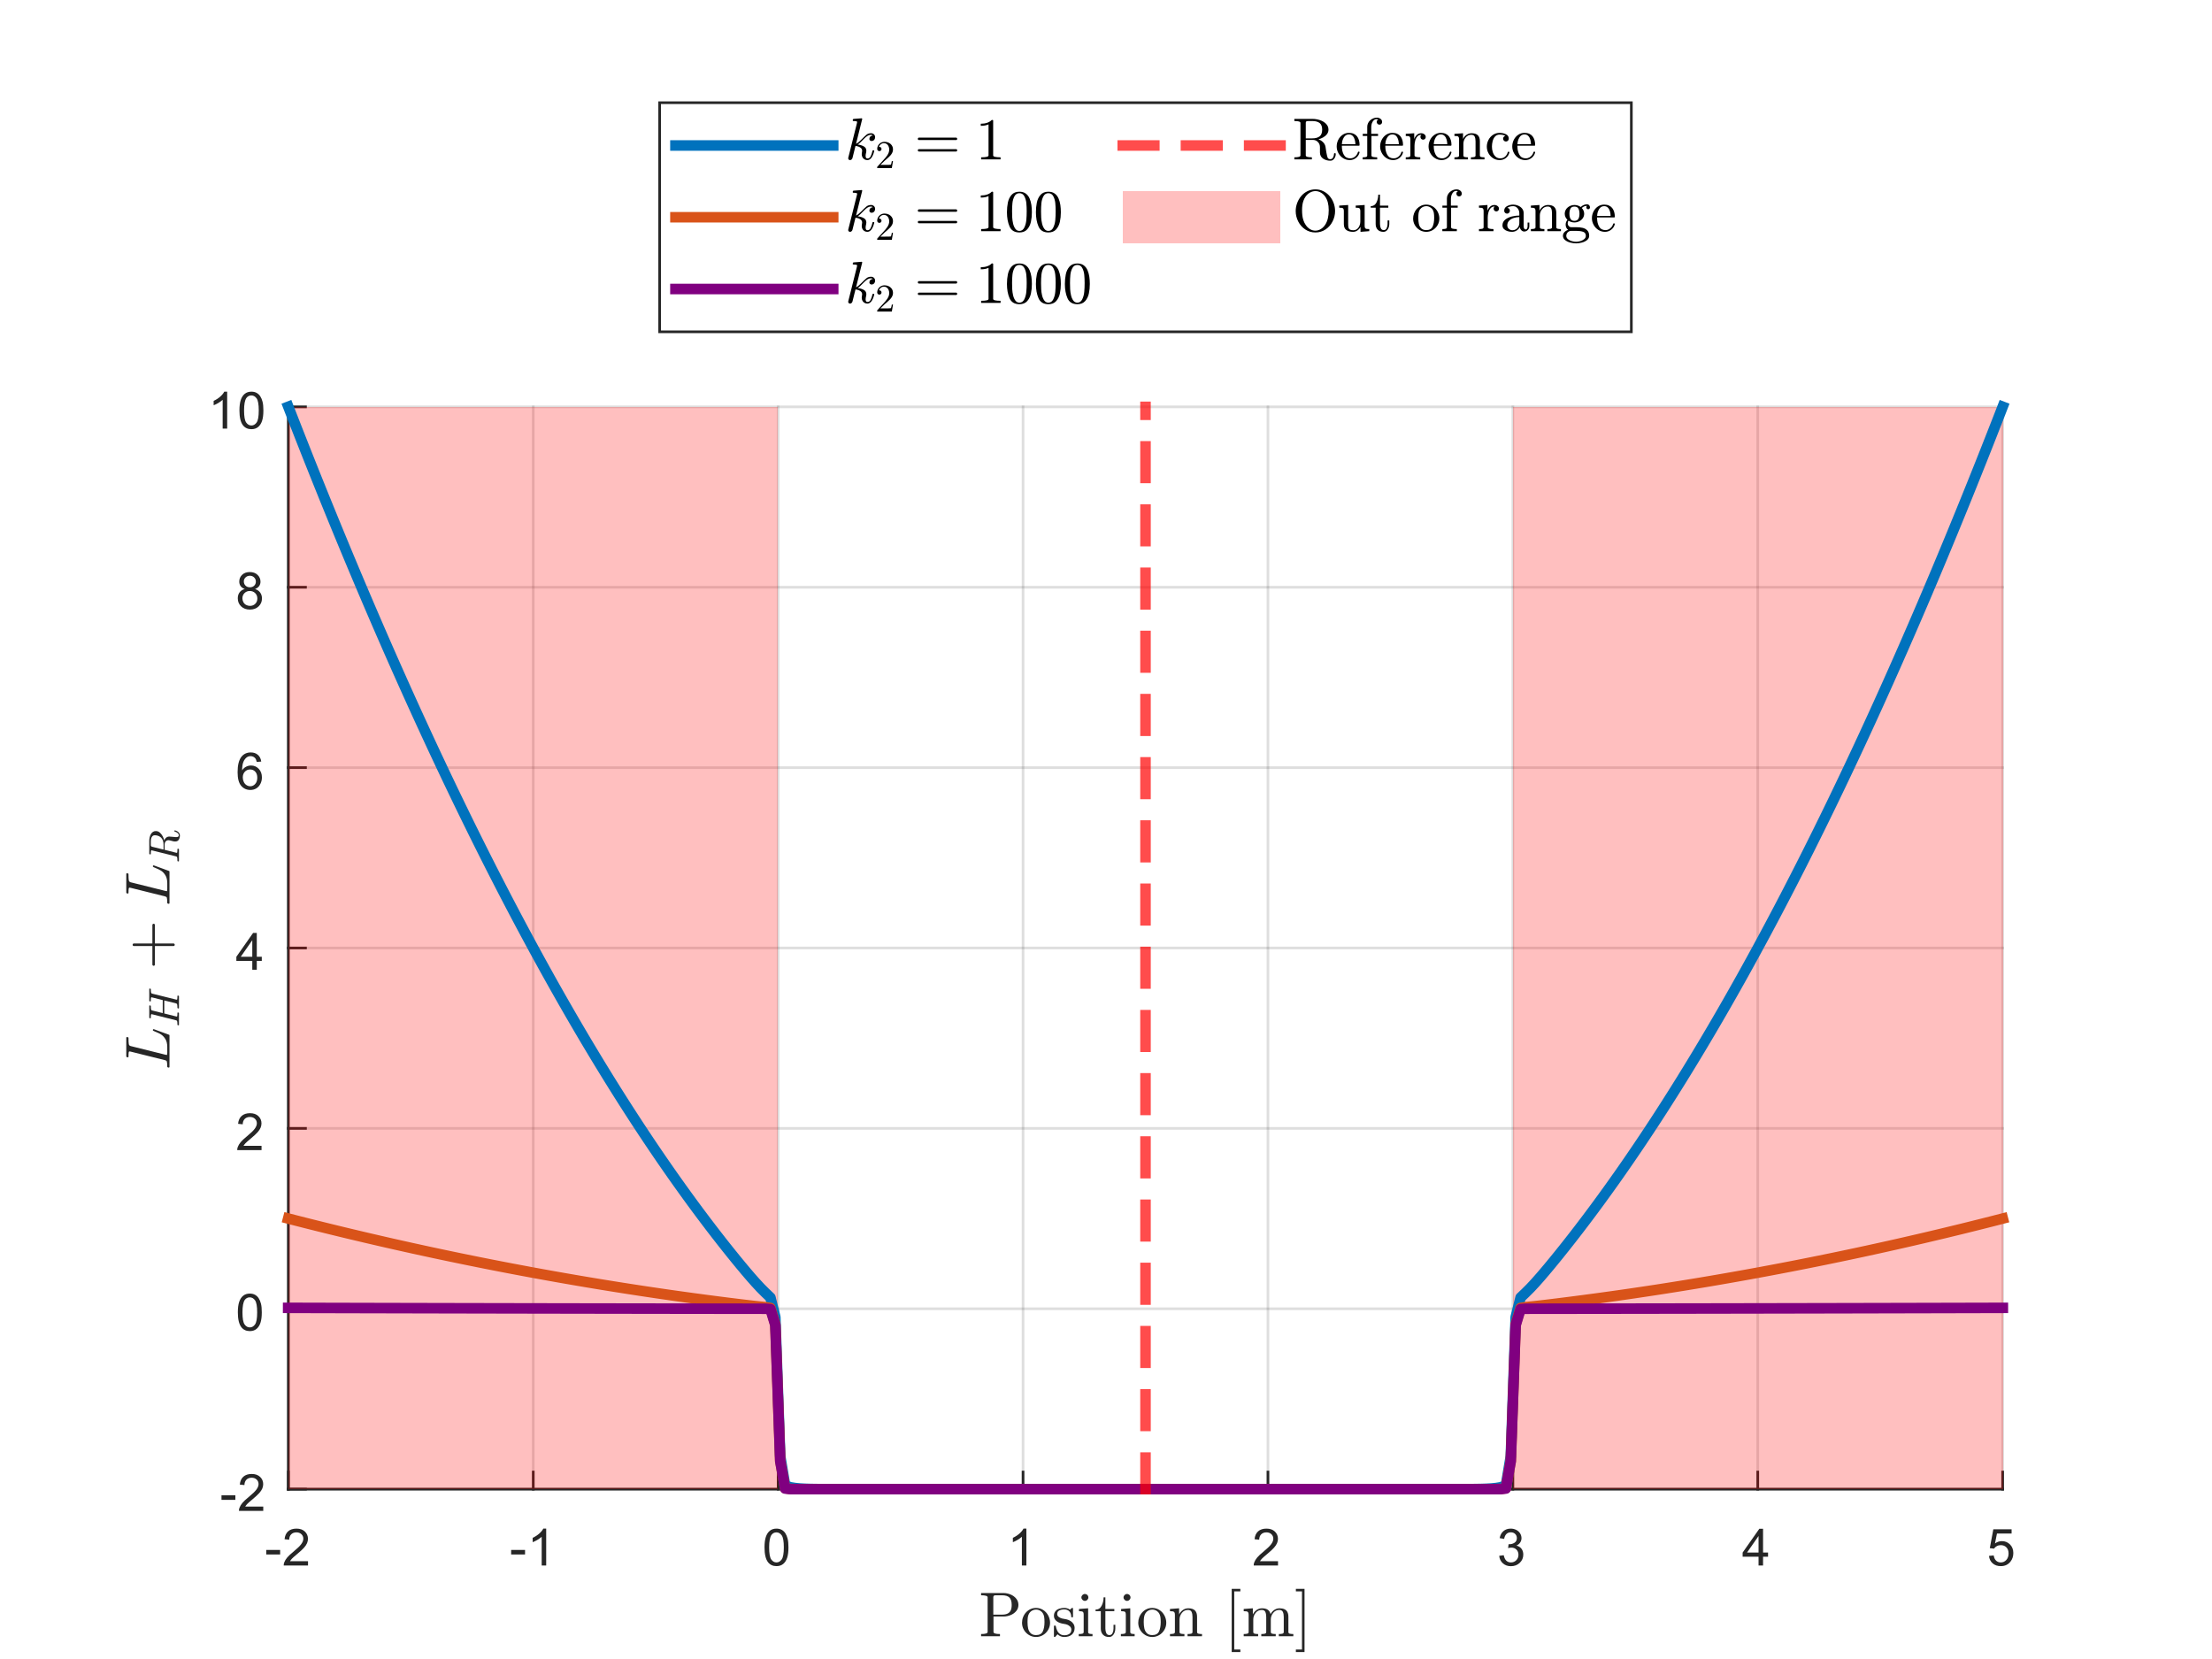 <?xml version="1.0"?>
<!DOCTYPE svg PUBLIC '-//W3C//DTD SVG 1.0//EN'
          'http://www.w3.org/TR/2001/REC-SVG-20010904/DTD/svg10.dtd'>
<svg xmlns:xlink="http://www.w3.org/1999/xlink" style="fill-opacity:1; color-rendering:auto; color-interpolation:auto; text-rendering:auto; stroke:black; stroke-linecap:square; stroke-miterlimit:10; shape-rendering:auto; stroke-opacity:1; fill:black; stroke-dasharray:none; font-weight:normal; stroke-width:1; font-family:'Dialog'; font-style:normal; stroke-linejoin:miter; font-size:12px; stroke-dashoffset:0; image-rendering:auto;" width="560" height="420" xmlns="http://www.w3.org/2000/svg"
><rect width="100%" height="100%" fill="#333333" stroke="none"/><!--Generated by the Batik Graphics2D SVG Generator--><defs id="genericDefs"
  /><g
  ><defs id="defs1"
    ><clipPath clipPathUnits="userSpaceOnUse" id="clipPath1"
      ><path d="M0 0 L560 0 L560 420 L0 420 L0 0 Z"
      /></clipPath
    ></defs
    ><g style="fill:white; stroke:white;"
    ><rect x="0" y="0" width="560" style="clip-path:url(#clipPath1); stroke:none;" height="420"
    /></g
    ><g style="fill:white; text-rendering:optimizeSpeed; color-rendering:optimizeSpeed; image-rendering:optimizeSpeed; shape-rendering:crispEdges; stroke:white; color-interpolation:sRGB;"
    ><rect x="0" width="560" height="420" y="0" style="stroke:none;"
      /><path style="stroke:none;" d="M73 377 L507 377 L507 103 L73 103 Z"
    /></g
    ><g style="stroke-linecap:butt; fill-opacity:0.149; fill:rgb(38,38,38); text-rendering:geometricPrecision; image-rendering:optimizeQuality; color-rendering:optimizeQuality; stroke-linejoin:round; stroke:rgb(38,38,38); color-interpolation:linearRGB; stroke-width:0.667; stroke-opacity:0.149;"
    ><line y2="103" style="fill:none;" x1="73" x2="73" y1="377"
      /><line y2="103" style="fill:none;" x1="135" x2="135" y1="377"
      /><line y2="103" style="fill:none;" x1="197" x2="197" y1="377"
      /><line y2="103" style="fill:none;" x1="259" x2="259" y1="377"
      /><line y2="103" style="fill:none;" x1="321" x2="321" y1="377"
      /><line y2="103" style="fill:none;" x1="383" x2="383" y1="377"
      /><line y2="103" style="fill:none;" x1="445" x2="445" y1="377"
      /><line y2="103" style="fill:none;" x1="507" x2="507" y1="377"
      /><line y2="377" style="fill:none;" x1="507" x2="73" y1="377"
      /><line y2="331.333" style="fill:none;" x1="507" x2="73" y1="331.333"
      /><line y2="285.667" style="fill:none;" x1="507" x2="73" y1="285.667"
      /><line y2="240" style="fill:none;" x1="507" x2="73" y1="240"
      /><line y2="194.333" style="fill:none;" x1="507" x2="73" y1="194.333"
      /><line y2="148.667" style="fill:none;" x1="507" x2="73" y1="148.667"
      /><line y2="103" style="fill:none;" x1="507" x2="73" y1="103"
      /><line x1="73" x2="507" y1="377" style="stroke-linecap:square; fill-opacity:1; fill:none; stroke-opacity:1;" y2="377"
      /><line x1="73" x2="73" y1="377" style="stroke-linecap:square; fill-opacity:1; fill:none; stroke-opacity:1;" y2="372.66"
      /><line x1="135" x2="135" y1="377" style="stroke-linecap:square; fill-opacity:1; fill:none; stroke-opacity:1;" y2="372.66"
      /><line x1="197" x2="197" y1="377" style="stroke-linecap:square; fill-opacity:1; fill:none; stroke-opacity:1;" y2="372.66"
      /><line x1="259" x2="259" y1="377" style="stroke-linecap:square; fill-opacity:1; fill:none; stroke-opacity:1;" y2="372.66"
      /><line x1="321" x2="321" y1="377" style="stroke-linecap:square; fill-opacity:1; fill:none; stroke-opacity:1;" y2="372.66"
      /><line x1="383" x2="383" y1="377" style="stroke-linecap:square; fill-opacity:1; fill:none; stroke-opacity:1;" y2="372.66"
      /><line x1="445" x2="445" y1="377" style="stroke-linecap:square; fill-opacity:1; fill:none; stroke-opacity:1;" y2="372.66"
      /><line x1="507" x2="507" y1="377" style="stroke-linecap:square; fill-opacity:1; fill:none; stroke-opacity:1;" y2="372.66"
    /></g
    ><g transform="translate(73,382.333)" style="font-size:13.333px; fill:rgb(38,38,38); text-rendering:geometricPrecision; color-rendering:optimizeQuality; image-rendering:optimizeQuality; stroke:rgb(38,38,38); color-interpolation:linearRGB;"
    ><path style="stroke:none;" d="M-5.594 11.203 L-5.594 10.062 L-2.078 10.062 L-2.078 11.203 L-5.594 11.203 ZM4.98 12.906 L4.98 14 L-1.176 14 Q-1.192 13.594 -1.036 13.203 Q-0.801 12.578 -0.286 11.969 Q0.23 11.359 1.214 10.562 Q2.73 9.312 3.261 8.586 Q3.792 7.859 3.792 7.219 Q3.792 6.531 3.308 6.07 Q2.824 5.609 2.042 5.609 Q1.214 5.609 0.722 6.102 Q0.23 6.594 0.214 7.469 L-0.958 7.344 Q-0.833 6.031 -0.051 5.344 Q0.73 4.656 2.058 4.656 Q3.402 4.656 4.183 5.398 Q4.964 6.141 4.964 7.234 Q4.964 7.797 4.738 8.336 Q4.511 8.875 3.98 9.477 Q3.449 10.078 2.214 11.109 Q1.183 11.969 0.894 12.281 Q0.605 12.594 0.417 12.906 L4.98 12.906 Z"
    /></g
    ><g transform="translate(135,382.333)" style="font-size:13.333px; fill:rgb(38,38,38); text-rendering:geometricPrecision; color-rendering:optimizeQuality; image-rendering:optimizeQuality; stroke:rgb(38,38,38); color-interpolation:linearRGB;"
    ><path style="stroke:none;" d="M-5.594 11.203 L-5.594 10.062 L-2.078 10.062 L-2.078 11.203 L-5.594 11.203 ZM3.277 14 L2.136 14 L2.136 6.719 Q1.714 7.109 1.05 7.508 Q0.386 7.906 -0.145 8.094 L-0.145 6.984 Q0.808 6.547 1.527 5.906 Q2.246 5.266 2.542 4.656 L3.277 4.656 L3.277 14 Z"
    /></g
    ><g transform="translate(197,382.333)" style="font-size:13.333px; fill:rgb(38,38,38); text-rendering:geometricPrecision; color-rendering:optimizeQuality; image-rendering:optimizeQuality; stroke:rgb(38,38,38); color-interpolation:linearRGB;"
    ><path style="stroke:none;" d="M-3.453 9.406 Q-3.453 7.766 -3.117 6.758 Q-2.781 5.75 -2.109 5.203 Q-1.438 4.656 -0.422 4.656 Q0.328 4.656 0.891 4.961 Q1.453 5.266 1.82 5.828 Q2.188 6.391 2.398 7.211 Q2.609 8.031 2.609 9.406 Q2.609 11.047 2.273 12.055 Q1.938 13.062 1.266 13.609 Q0.594 14.156 -0.422 14.156 Q-1.766 14.156 -2.547 13.188 Q-3.453 12.031 -3.453 9.406 ZM-2.281 9.406 Q-2.281 11.703 -1.75 12.461 Q-1.219 13.219 -0.422 13.219 Q0.359 13.219 0.898 12.461 Q1.438 11.703 1.438 9.406 Q1.438 7.109 0.898 6.359 Q0.359 5.609 -0.438 5.609 Q-1.219 5.609 -1.703 6.266 Q-2.281 7.125 -2.281 9.406 Z"
    /></g
    ><g transform="translate(259,382.333)" style="font-size:13.333px; fill:rgb(38,38,38); text-rendering:geometricPrecision; color-rendering:optimizeQuality; image-rendering:optimizeQuality; stroke:rgb(38,38,38); color-interpolation:linearRGB;"
    ><path style="stroke:none;" d="M0.844 14 L-0.297 14 L-0.297 6.719 Q-0.719 7.109 -1.383 7.508 Q-2.047 7.906 -2.578 8.094 L-2.578 6.984 Q-1.625 6.547 -0.906 5.906 Q-0.188 5.266 0.109 4.656 L0.844 4.656 L0.844 14 Z"
    /></g
    ><g transform="translate(321,382.333)" style="font-size:13.333px; fill:rgb(38,38,38); text-rendering:geometricPrecision; color-rendering:optimizeQuality; image-rendering:optimizeQuality; stroke:rgb(38,38,38); color-interpolation:linearRGB;"
    ><path style="stroke:none;" d="M2.547 12.906 L2.547 14 L-3.609 14 Q-3.625 13.594 -3.469 13.203 Q-3.234 12.578 -2.719 11.969 Q-2.203 11.359 -1.219 10.562 Q0.297 9.312 0.828 8.586 Q1.359 7.859 1.359 7.219 Q1.359 6.531 0.875 6.07 Q0.391 5.609 -0.391 5.609 Q-1.219 5.609 -1.711 6.102 Q-2.203 6.594 -2.219 7.469 L-3.391 7.344 Q-3.266 6.031 -2.484 5.344 Q-1.703 4.656 -0.375 4.656 Q0.969 4.656 1.75 5.398 Q2.531 6.141 2.531 7.234 Q2.531 7.797 2.305 8.336 Q2.078 8.875 1.547 9.477 Q1.016 10.078 -0.219 11.109 Q-1.25 11.969 -1.539 12.281 Q-1.828 12.594 -2.016 12.906 L2.547 12.906 Z"
    /></g
    ><g transform="translate(383,382.333)" style="font-size:13.333px; fill:rgb(38,38,38); text-rendering:geometricPrecision; color-rendering:optimizeQuality; image-rendering:optimizeQuality; stroke:rgb(38,38,38); color-interpolation:linearRGB;"
    ><path style="stroke:none;" d="M-3.453 11.547 L-2.312 11.391 Q-2.109 12.359 -1.641 12.789 Q-1.172 13.219 -0.484 13.219 Q0.312 13.219 0.867 12.664 Q1.422 12.109 1.422 11.281 Q1.422 10.484 0.914 9.977 Q0.406 9.469 -0.391 9.469 Q-0.719 9.469 -1.203 9.594 L-1.078 8.594 Q-0.953 8.609 -0.891 8.609 Q-0.156 8.609 0.43 8.227 Q1.016 7.844 1.016 7.047 Q1.016 6.422 0.586 6.008 Q0.156 5.594 -0.516 5.594 Q-1.188 5.594 -1.625 6.016 Q-2.062 6.438 -2.203 7.266 L-3.344 7.062 Q-3.125 5.922 -2.383 5.289 Q-1.641 4.656 -0.547 4.656 Q0.219 4.656 0.859 4.984 Q1.5 5.312 1.844 5.875 Q2.188 6.438 2.188 7.078 Q2.188 7.672 1.859 8.172 Q1.531 8.672 0.906 8.953 Q1.719 9.156 2.18 9.75 Q2.641 10.344 2.641 11.25 Q2.641 12.469 1.75 13.32 Q0.859 14.172 -0.5 14.172 Q-1.719 14.172 -2.531 13.438 Q-3.344 12.703 -3.453 11.547 Z"
    /></g
    ><g transform="translate(445,382.333)" style="font-size:13.333px; fill:rgb(38,38,38); text-rendering:geometricPrecision; color-rendering:optimizeQuality; image-rendering:optimizeQuality; stroke:rgb(38,38,38); color-interpolation:linearRGB;"
    ><path style="stroke:none;" d="M0.203 14 L0.203 11.766 L-3.828 11.766 L-3.828 10.719 L0.406 4.688 L1.344 4.688 L1.344 10.719 L2.609 10.719 L2.609 11.766 L1.344 11.766 L1.344 14 L0.203 14 ZM0.203 10.719 L0.203 6.531 L-2.719 10.719 L0.203 10.719 Z"
    /></g
    ><g transform="translate(507,382.333)" style="font-size:13.333px; fill:rgb(38,38,38); text-rendering:geometricPrecision; color-rendering:optimizeQuality; image-rendering:optimizeQuality; stroke:rgb(38,38,38); color-interpolation:linearRGB;"
    ><path style="stroke:none;" d="M-3.453 11.562 L-2.266 11.453 Q-2.125 12.344 -1.641 12.781 Q-1.156 13.219 -0.469 13.219 Q0.359 13.219 0.93 12.594 Q1.5 11.969 1.5 10.953 Q1.5 9.969 0.953 9.406 Q0.406 8.844 -0.484 8.844 Q-1.047 8.844 -1.492 9.094 Q-1.938 9.344 -2.188 9.734 L-3.25 9.594 L-2.359 4.828 L2.266 4.828 L2.266 5.906 L-1.438 5.906 L-1.938 8.406 Q-1.109 7.828 -0.188 7.828 Q1.031 7.828 1.867 8.672 Q2.703 9.516 2.703 10.844 Q2.703 12.109 1.969 13.031 Q1.078 14.156 -0.469 14.156 Q-1.734 14.156 -2.539 13.445 Q-3.344 12.734 -3.453 11.562 Z"
    /></g
    ><g transform="translate(290,400.8)" style="font-size:16px; fill:rgb(38,38,38); text-rendering:geometricPrecision; image-rendering:optimizeQuality; color-rendering:optimizeQuality; font-family:'mwa_cmr10'; stroke:rgb(38,38,38); color-interpolation:linearRGB;"
    ><path style="stroke:none;" d="M-41.624 13.44 L-41.624 12.877 Q-39.968 12.877 -39.968 12.362 L-39.968 3.581 Q-39.968 3.065 -41.624 3.065 L-41.624 2.502 L-35.921 2.502 Q-35.046 2.502 -34.171 2.862 Q-33.296 3.221 -32.734 3.909 Q-32.171 4.596 -32.171 5.518 Q-32.171 6.409 -32.742 7.081 Q-33.312 7.752 -34.179 8.096 Q-35.046 8.44 -35.921 8.44 L-38.484 8.44 L-38.484 12.362 Q-38.484 12.877 -36.843 12.877 L-36.843 13.44 L-41.624 13.44 ZM-38.531 7.971 L-36.359 7.971 Q-35.484 7.971 -34.937 7.713 Q-34.39 7.456 -34.132 6.924 Q-33.874 6.393 -33.874 5.518 Q-33.874 4.206 -34.453 3.635 Q-35.031 3.065 -36.359 3.065 L-37.718 3.065 Q-38.015 3.065 -38.171 3.088 Q-38.328 3.112 -38.429 3.229 Q-38.531 3.346 -38.531 3.581 L-38.531 7.971 Z"
      /><path style="stroke:none;" d="M-27.711 13.627 Q-28.664 13.627 -29.485 13.135 Q-30.305 12.643 -30.782 11.823 Q-31.258 11.002 -31.258 10.034 Q-31.258 9.299 -31 8.62 Q-30.742 7.94 -30.25 7.401 Q-29.758 6.862 -29.11 6.565 Q-28.461 6.268 -27.711 6.268 Q-26.727 6.268 -25.914 6.784 Q-25.102 7.299 -24.633 8.174 Q-24.164 9.049 -24.164 10.034 Q-24.164 10.987 -24.641 11.815 Q-25.117 12.643 -25.938 13.135 Q-26.758 13.627 -27.711 13.627 ZM-27.711 13.143 Q-26.43 13.143 -26 12.213 Q-25.571 11.284 -25.571 9.846 Q-25.571 9.049 -25.657 8.518 Q-25.742 7.987 -26.024 7.565 Q-26.211 7.299 -26.485 7.096 Q-26.758 6.893 -27.071 6.792 Q-27.383 6.69 -27.711 6.69 Q-28.211 6.69 -28.657 6.917 Q-29.102 7.143 -29.399 7.565 Q-29.696 8.018 -29.782 8.557 Q-29.867 9.096 -29.867 9.846 Q-29.867 10.752 -29.711 11.463 Q-29.555 12.174 -29.078 12.659 Q-28.602 13.143 -27.711 13.143 Z"
      /><path style="stroke:none;" d="M-23.18 13.487 L-23.18 10.877 Q-23.18 10.752 -23.039 10.752 L-22.836 10.752 Q-22.742 10.752 -22.711 10.877 Q-22.274 13.19 -20.555 13.19 Q-19.805 13.19 -19.289 12.846 Q-18.774 12.502 -18.774 11.784 Q-18.774 11.268 -19.172 10.909 Q-19.57 10.549 -20.117 10.409 L-21.195 10.206 Q-21.727 10.081 -22.172 9.838 Q-22.617 9.596 -22.899 9.198 Q-23.18 8.799 -23.18 8.268 Q-23.18 7.565 -22.805 7.112 Q-22.43 6.659 -21.836 6.463 Q-21.242 6.268 -20.555 6.268 Q-19.742 6.268 -19.133 6.706 L-18.664 6.299 Q-18.664 6.268 -18.586 6.268 L-18.477 6.268 Q-18.43 6.268 -18.391 6.307 Q-18.352 6.346 -18.352 6.393 L-18.352 8.487 Q-18.352 8.643 -18.477 8.643 L-18.664 8.643 Q-18.805 8.643 -18.805 8.487 Q-18.805 7.659 -19.274 7.151 Q-19.742 6.643 -20.57 6.643 Q-21.289 6.643 -21.82 6.909 Q-22.352 7.174 -22.352 7.815 Q-22.352 8.268 -21.969 8.549 Q-21.586 8.831 -21.086 8.956 L-19.992 9.159 Q-19.445 9.284 -18.977 9.581 Q-18.508 9.877 -18.227 10.331 Q-17.945 10.784 -17.945 11.362 Q-17.945 11.94 -18.149 12.362 Q-18.352 12.784 -18.703 13.065 Q-19.055 13.346 -19.539 13.487 Q-20.024 13.627 -20.555 13.627 Q-21.555 13.627 -22.274 12.94 L-22.852 13.581 Q-22.852 13.627 -22.945 13.627 L-23.039 13.627 Q-23.18 13.627 -23.18 13.487 Z"
      /><path style="stroke:none;" d="M-16.9 13.44 L-16.9 12.877 Q-16.353 12.877 -16.002 12.791 Q-15.65 12.706 -15.65 12.362 L-15.65 8.002 Q-15.65 7.377 -15.892 7.237 Q-16.134 7.096 -16.838 7.096 L-16.838 6.534 L-14.525 6.362 L-14.525 12.362 Q-14.525 12.706 -14.22 12.791 Q-13.916 12.877 -13.416 12.877 L-13.416 13.44 L-16.9 13.44 ZM-16.228 3.612 Q-16.228 3.268 -15.963 3.002 Q-15.697 2.737 -15.353 2.737 Q-15.119 2.737 -14.908 2.854 Q-14.697 2.971 -14.58 3.182 Q-14.463 3.393 -14.463 3.612 Q-14.463 3.956 -14.728 4.221 Q-14.994 4.487 -15.353 4.487 Q-15.697 4.487 -15.963 4.221 Q-16.228 3.956 -16.228 3.612 Z"
      /><path style="stroke:none;" d="M-11.315 11.518 L-11.315 7.096 L-12.643 7.096 L-12.643 6.69 Q-11.596 6.69 -11.104 5.713 Q-10.612 4.737 -10.612 3.596 L-10.159 3.596 L-10.159 6.534 L-7.893 6.534 L-7.893 7.096 L-10.159 7.096 L-10.159 11.487 Q-10.159 12.143 -9.932 12.643 Q-9.706 13.143 -9.127 13.143 Q-8.581 13.143 -8.338 12.62 Q-8.096 12.096 -8.096 11.487 L-8.096 10.534 L-7.643 10.534 L-7.643 11.518 Q-7.643 12.018 -7.823 12.502 Q-8.002 12.987 -8.362 13.307 Q-8.721 13.627 -9.237 13.627 Q-10.206 13.627 -10.76 13.049 Q-11.315 12.471 -11.315 11.518 Z"
      /><path style="stroke:none;" d="M-6.233 13.44 L-6.233 12.877 Q-5.686 12.877 -5.335 12.791 Q-4.983 12.706 -4.983 12.362 L-4.983 8.002 Q-4.983 7.377 -5.226 7.237 Q-5.468 7.096 -6.171 7.096 L-6.171 6.534 L-3.858 6.362 L-3.858 12.362 Q-3.858 12.706 -3.554 12.791 Q-3.249 12.877 -2.749 12.877 L-2.749 13.44 L-6.233 13.44 ZM-5.561 3.612 Q-5.561 3.268 -5.296 3.002 Q-5.03 2.737 -4.686 2.737 Q-4.452 2.737 -4.241 2.854 Q-4.03 2.971 -3.913 3.182 Q-3.796 3.393 -3.796 3.612 Q-3.796 3.956 -4.061 4.221 Q-4.327 4.487 -4.686 4.487 Q-5.03 4.487 -5.296 4.221 Q-5.561 3.956 -5.561 3.612 Z"
      /><path style="stroke:none;" d="M1.711 13.627 Q0.758 13.627 -0.062 13.135 Q-0.883 12.643 -1.359 11.823 Q-1.836 11.002 -1.836 10.034 Q-1.836 9.299 -1.578 8.62 Q-1.32 7.94 -0.828 7.401 Q-0.336 6.862 0.313 6.565 Q0.961 6.268 1.711 6.268 Q2.696 6.268 3.508 6.784 Q4.321 7.299 4.789 8.174 Q5.258 9.049 5.258 10.034 Q5.258 10.987 4.781 11.815 Q4.305 12.643 3.485 13.135 Q2.664 13.627 1.711 13.627 ZM1.711 13.143 Q2.992 13.143 3.422 12.213 Q3.852 11.284 3.852 9.846 Q3.852 9.049 3.766 8.518 Q3.68 7.987 3.399 7.565 Q3.211 7.299 2.938 7.096 Q2.664 6.893 2.352 6.792 Q2.039 6.69 1.711 6.69 Q1.211 6.69 0.766 6.917 Q0.321 7.143 0.024 7.565 Q-0.273 8.018 -0.359 8.557 Q-0.445 9.096 -0.445 9.846 Q-0.445 10.752 -0.289 11.463 Q-0.133 12.174 0.344 12.659 Q0.821 13.143 1.711 13.143 Z"
      /><path style="stroke:none;" d="M6.196 13.44 L6.196 12.877 Q6.742 12.877 7.094 12.791 Q7.446 12.706 7.446 12.362 L7.446 8.002 Q7.446 7.565 7.313 7.377 Q7.18 7.19 6.938 7.143 Q6.696 7.096 6.196 7.096 L6.196 6.534 L8.508 6.362 L8.508 7.924 Q8.836 7.237 9.461 6.799 Q10.086 6.362 10.836 6.362 Q11.945 6.362 12.5 6.893 Q13.055 7.424 13.055 8.518 L13.055 12.362 Q13.055 12.706 13.406 12.791 Q13.758 12.877 14.305 12.877 L14.305 13.44 L10.649 13.44 L10.649 12.877 Q11.195 12.877 11.547 12.791 Q11.899 12.706 11.899 12.362 L11.899 8.565 Q11.899 7.784 11.672 7.284 Q11.445 6.784 10.742 6.784 Q9.805 6.784 9.211 7.526 Q8.617 8.268 8.617 9.206 L8.617 12.362 Q8.617 12.706 8.969 12.791 Q9.32 12.877 9.852 12.877 L9.852 13.44 L6.196 13.44 Z"
      /><path style="stroke:none;" d="M21.824 17.44 L21.824 1.44 L24.012 1.44 L24.012 2.081 L22.465 2.081 L22.465 16.799 L24.012 16.799 L24.012 17.44 L21.824 17.44 Z"
      /><path style="stroke:none;" d="M24.862 13.44 L24.862 12.877 Q25.409 12.877 25.761 12.791 Q26.112 12.706 26.112 12.362 L26.112 8.002 Q26.112 7.565 25.979 7.377 Q25.847 7.19 25.604 7.143 Q25.362 7.096 24.862 7.096 L24.862 6.534 L27.175 6.362 L27.175 7.924 Q27.503 7.237 28.128 6.799 Q28.753 6.362 29.503 6.362 Q31.347 6.362 31.659 7.862 Q31.987 7.19 32.604 6.776 Q33.222 6.362 33.956 6.362 Q34.675 6.362 35.175 6.596 Q35.675 6.831 35.925 7.315 Q36.175 7.799 36.175 8.518 L36.175 12.362 Q36.175 12.706 36.526 12.791 Q36.878 12.877 37.425 12.877 L37.425 13.44 L33.753 13.44 L33.753 12.877 Q34.3 12.877 34.651 12.791 Q35.003 12.706 35.003 12.362 L35.003 8.565 Q35.003 7.768 34.776 7.276 Q34.55 6.784 33.847 6.784 Q32.925 6.784 32.323 7.526 Q31.722 8.268 31.722 9.206 L31.722 12.362 Q31.722 12.706 32.073 12.791 Q32.425 12.877 32.972 12.877 L32.972 13.44 L29.315 13.44 L29.315 12.877 Q29.862 12.877 30.214 12.791 Q30.565 12.706 30.565 12.362 L30.565 8.565 Q30.565 7.784 30.339 7.284 Q30.112 6.784 29.409 6.784 Q28.472 6.784 27.878 7.526 Q27.284 8.268 27.284 9.206 L27.284 12.362 Q27.284 12.706 27.636 12.791 Q27.987 12.877 28.518 12.877 L28.518 13.44 L24.862 13.44 Z"
      /><path style="stroke:none;" d="M38.071 17.44 L38.071 16.799 L39.617 16.799 L39.617 2.081 L38.071 2.081 L38.071 1.44 L40.258 1.44 L40.258 17.44 L38.071 17.44 Z"
    /></g
    ><g style="fill:rgb(38,38,38); text-rendering:geometricPrecision; image-rendering:optimizeQuality; color-rendering:optimizeQuality; stroke-linejoin:round; stroke:rgb(38,38,38); color-interpolation:linearRGB; stroke-width:0.667;"
    ><line y2="103" style="fill:none;" x1="73" x2="73" y1="377"
      /><line y2="377" style="fill:none;" x1="73" x2="77.34" y1="377"
      /><line y2="331.333" style="fill:none;" x1="73" x2="77.34" y1="331.333"
      /><line y2="285.667" style="fill:none;" x1="73" x2="77.34" y1="285.667"
      /><line y2="240" style="fill:none;" x1="73" x2="77.34" y1="240"
      /><line y2="194.333" style="fill:none;" x1="73" x2="77.34" y1="194.333"
      /><line y2="148.667" style="fill:none;" x1="73" x2="77.34" y1="148.667"
      /><line y2="103" style="fill:none;" x1="73" x2="77.34" y1="103"
    /></g
    ><g transform="translate(67.667,377)" style="font-size:13.333px; fill:rgb(38,38,38); text-rendering:geometricPrecision; color-rendering:optimizeQuality; image-rendering:optimizeQuality; stroke:rgb(38,38,38); color-interpolation:linearRGB;"
    ><path style="stroke:none;" d="M-11.594 2.703 L-11.594 1.562 L-8.078 1.562 L-8.078 2.703 L-11.594 2.703 ZM-1.02 4.406 L-1.02 5.5 L-7.176 5.5 Q-7.192 5.094 -7.036 4.703 Q-6.801 4.078 -6.286 3.469 Q-5.77 2.859 -4.786 2.062 Q-3.27 0.812 -2.739 0.086 Q-2.208 -0.641 -2.208 -1.281 Q-2.208 -1.969 -2.692 -2.43 Q-3.176 -2.891 -3.958 -2.891 Q-4.786 -2.891 -5.278 -2.398 Q-5.77 -1.906 -5.786 -1.031 L-6.957 -1.156 Q-6.832 -2.469 -6.051 -3.156 Q-5.27 -3.844 -3.942 -3.844 Q-2.598 -3.844 -1.817 -3.102 Q-1.036 -2.359 -1.036 -1.266 Q-1.036 -0.703 -1.262 -0.164 Q-1.489 0.375 -2.02 0.977 Q-2.551 1.578 -3.786 2.609 Q-4.817 3.469 -5.106 3.781 Q-5.395 4.094 -5.582 4.406 L-1.02 4.406 Z"
    /></g
    ><g transform="translate(67.667,331.333)" style="font-size:13.333px; fill:rgb(38,38,38); text-rendering:geometricPrecision; color-rendering:optimizeQuality; image-rendering:optimizeQuality; stroke:rgb(38,38,38); color-interpolation:linearRGB;"
    ><path style="stroke:none;" d="M-7.453 0.906 Q-7.453 -0.734 -7.117 -1.742 Q-6.781 -2.75 -6.109 -3.297 Q-5.438 -3.844 -4.422 -3.844 Q-3.672 -3.844 -3.109 -3.539 Q-2.547 -3.234 -2.18 -2.672 Q-1.812 -2.109 -1.602 -1.289 Q-1.391 -0.469 -1.391 0.906 Q-1.391 2.547 -1.727 3.555 Q-2.062 4.562 -2.734 5.109 Q-3.406 5.656 -4.422 5.656 Q-5.766 5.656 -6.547 4.688 Q-7.453 3.531 -7.453 0.906 ZM-6.281 0.906 Q-6.281 3.203 -5.75 3.961 Q-5.219 4.719 -4.422 4.719 Q-3.641 4.719 -3.102 3.961 Q-2.562 3.203 -2.562 0.906 Q-2.562 -1.391 -3.102 -2.141 Q-3.641 -2.891 -4.438 -2.891 Q-5.219 -2.891 -5.703 -2.234 Q-6.281 -1.375 -6.281 0.906 Z"
    /></g
    ><g transform="translate(67.667,285.667)" style="font-size:13.333px; fill:rgb(38,38,38); text-rendering:geometricPrecision; color-rendering:optimizeQuality; image-rendering:optimizeQuality; stroke:rgb(38,38,38); color-interpolation:linearRGB;"
    ><path style="stroke:none;" d="M-1.453 4.406 L-1.453 5.5 L-7.609 5.5 Q-7.625 5.094 -7.469 4.703 Q-7.234 4.078 -6.719 3.469 Q-6.203 2.859 -5.219 2.062 Q-3.703 0.812 -3.172 0.086 Q-2.641 -0.641 -2.641 -1.281 Q-2.641 -1.969 -3.125 -2.43 Q-3.609 -2.891 -4.391 -2.891 Q-5.219 -2.891 -5.711 -2.398 Q-6.203 -1.906 -6.219 -1.031 L-7.391 -1.156 Q-7.266 -2.469 -6.484 -3.156 Q-5.703 -3.844 -4.375 -3.844 Q-3.031 -3.844 -2.25 -3.102 Q-1.469 -2.359 -1.469 -1.266 Q-1.469 -0.703 -1.695 -0.164 Q-1.922 0.375 -2.453 0.977 Q-2.984 1.578 -4.219 2.609 Q-5.25 3.469 -5.539 3.781 Q-5.828 4.094 -6.016 4.406 L-1.453 4.406 Z"
    /></g
    ><g transform="translate(67.667,240)" style="font-size:13.333px; fill:rgb(38,38,38); text-rendering:geometricPrecision; color-rendering:optimizeQuality; image-rendering:optimizeQuality; stroke:rgb(38,38,38); color-interpolation:linearRGB;"
    ><path style="stroke:none;" d="M-3.797 5.5 L-3.797 3.266 L-7.828 3.266 L-7.828 2.219 L-3.594 -3.812 L-2.656 -3.812 L-2.656 2.219 L-1.391 2.219 L-1.391 3.266 L-2.656 3.266 L-2.656 5.5 L-3.797 5.5 ZM-3.797 2.219 L-3.797 -1.969 L-6.719 2.219 L-3.797 2.219 Z"
    /></g
    ><g transform="translate(67.667,194.333)" style="font-size:13.333px; fill:rgb(38,38,38); text-rendering:geometricPrecision; color-rendering:optimizeQuality; image-rendering:optimizeQuality; stroke:rgb(38,38,38); color-interpolation:linearRGB;"
    ><path style="stroke:none;" d="M-1.531 -1.531 L-2.672 -1.438 Q-2.812 -2.109 -3.094 -2.422 Q-3.562 -2.906 -4.234 -2.906 Q-4.781 -2.906 -5.203 -2.594 Q-5.734 -2.203 -6.047 -1.453 Q-6.359 -0.703 -6.375 0.703 Q-5.969 0.078 -5.367 -0.227 Q-4.766 -0.531 -4.109 -0.531 Q-2.969 -0.531 -2.164 0.305 Q-1.359 1.141 -1.359 2.484 Q-1.359 3.359 -1.742 4.109 Q-2.125 4.859 -2.781 5.258 Q-3.438 5.656 -4.281 5.656 Q-5.703 5.656 -6.609 4.609 Q-7.516 3.562 -7.516 1.141 Q-7.516 -1.547 -6.516 -2.781 Q-5.641 -3.844 -4.172 -3.844 Q-3.078 -3.844 -2.375 -3.227 Q-1.672 -2.609 -1.531 -1.531 ZM-6.203 2.484 Q-6.203 3.078 -5.953 3.617 Q-5.703 4.156 -5.25 4.438 Q-4.797 4.719 -4.297 4.719 Q-3.578 4.719 -3.055 4.133 Q-2.531 3.547 -2.531 2.547 Q-2.531 1.578 -3.047 1.023 Q-3.562 0.469 -4.344 0.469 Q-5.125 0.469 -5.664 1.023 Q-6.203 1.578 -6.203 2.484 Z"
    /></g
    ><g transform="translate(67.667,148.667)" style="font-size:13.333px; fill:rgb(38,38,38); text-rendering:geometricPrecision; color-rendering:optimizeQuality; image-rendering:optimizeQuality; stroke:rgb(38,38,38); color-interpolation:linearRGB;"
    ><path style="stroke:none;" d="M-5.703 0.453 Q-6.406 0.188 -6.75 -0.289 Q-7.094 -0.766 -7.094 -1.438 Q-7.094 -2.453 -6.367 -3.148 Q-5.641 -3.844 -4.422 -3.844 Q-3.203 -3.844 -2.461 -3.133 Q-1.719 -2.422 -1.719 -1.406 Q-1.719 -0.766 -2.062 -0.289 Q-2.406 0.188 -3.094 0.453 Q-2.234 0.734 -1.789 1.359 Q-1.344 1.984 -1.344 2.844 Q-1.344 4.031 -2.188 4.844 Q-3.031 5.656 -4.406 5.656 Q-5.781 5.656 -6.625 4.844 Q-7.469 4.031 -7.469 2.812 Q-7.469 1.906 -7.008 1.289 Q-6.547 0.672 -5.703 0.453 ZM-5.938 -1.484 Q-5.938 -0.828 -5.508 -0.406 Q-5.078 0.016 -4.406 0.016 Q-3.734 0.016 -3.312 -0.398 Q-2.891 -0.812 -2.891 -1.422 Q-2.891 -2.047 -3.328 -2.477 Q-3.766 -2.906 -4.406 -2.906 Q-5.062 -2.906 -5.5 -2.484 Q-5.938 -2.062 -5.938 -1.484 ZM-6.297 2.812 Q-6.297 3.297 -6.062 3.758 Q-5.828 4.219 -5.375 4.469 Q-4.922 4.719 -4.391 4.719 Q-3.578 4.719 -3.047 4.195 Q-2.516 3.672 -2.516 2.859 Q-2.516 2.031 -3.062 1.492 Q-3.609 0.953 -4.438 0.953 Q-5.234 0.953 -5.766 1.484 Q-6.297 2.016 -6.297 2.812 Z"
    /></g
    ><g transform="translate(67.667,103)" style="font-size:13.333px; fill:rgb(38,38,38); text-rendering:geometricPrecision; color-rendering:optimizeQuality; image-rendering:optimizeQuality; stroke:rgb(38,38,38); color-interpolation:linearRGB;"
    ><path style="stroke:none;" d="M-10.156 5.5 L-11.297 5.5 L-11.297 -1.781 Q-11.719 -1.391 -12.383 -0.992 Q-13.047 -0.594 -13.578 -0.406 L-13.578 -1.516 Q-12.625 -1.953 -11.906 -2.594 Q-11.188 -3.234 -10.891 -3.844 L-10.156 -3.844 L-10.156 5.5 ZM-7.049 0.906 Q-7.049 -0.734 -6.713 -1.742 Q-6.378 -2.75 -5.706 -3.297 Q-5.034 -3.844 -4.018 -3.844 Q-3.268 -3.844 -2.706 -3.539 Q-2.143 -3.234 -1.776 -2.672 Q-1.409 -2.109 -1.198 -1.289 Q-0.987 -0.469 -0.987 0.906 Q-0.987 2.547 -1.323 3.555 Q-1.659 4.562 -2.331 5.109 Q-3.002 5.656 -4.018 5.656 Q-5.362 5.656 -6.143 4.688 Q-7.049 3.531 -7.049 0.906 ZM-5.878 0.906 Q-5.878 3.203 -5.346 3.961 Q-4.815 4.719 -4.018 4.719 Q-3.237 4.719 -2.698 3.961 Q-2.159 3.203 -2.159 0.906 Q-2.159 -1.391 -2.698 -2.141 Q-3.237 -2.891 -4.034 -2.891 Q-4.815 -2.891 -5.299 -2.234 Q-5.878 -1.375 -5.878 0.906 Z"
    /></g
    ><g transform="translate(48.667,240) rotate(-90)" style="font-size:16px; fill:rgb(38,38,38); text-rendering:geometricPrecision; image-rendering:optimizeQuality; color-rendering:optimizeQuality; font-family:'mwa_cmmi10'; stroke:rgb(38,38,38); color-interpolation:linearRGB;"
    ><path style="stroke:none;" d="M-30.122 -5.76 Q-30.278 -5.76 -30.278 -5.979 Q-30.262 -6.01 -30.239 -6.112 Q-30.216 -6.213 -30.177 -6.268 Q-30.137 -6.323 -30.075 -6.323 Q-29.091 -6.323 -28.716 -6.432 Q-28.497 -6.51 -28.403 -6.869 L-26.216 -15.651 Q-26.184 -15.807 -26.184 -15.869 Q-26.184 -16.041 -26.372 -16.073 Q-26.669 -16.135 -27.528 -16.135 Q-27.684 -16.135 -27.684 -16.338 Q-27.622 -16.541 -27.591 -16.619 Q-27.559 -16.698 -27.419 -16.698 L-22.684 -16.698 Q-22.544 -16.698 -22.544 -16.479 Q-22.575 -16.323 -22.606 -16.229 Q-22.637 -16.135 -22.762 -16.135 Q-23.934 -16.135 -24.341 -16.057 Q-24.731 -15.979 -24.825 -15.588 L-27.012 -6.807 Q-27.075 -6.604 -27.075 -6.448 Q-27.075 -6.323 -26.528 -6.323 L-25.044 -6.323 Q-23.794 -6.323 -23.012 -6.823 Q-22.231 -7.323 -21.856 -7.955 Q-21.481 -8.588 -21.223 -9.26 Q-20.966 -9.932 -20.856 -9.963 L-20.716 -9.963 Q-20.544 -9.963 -20.544 -9.744 L-21.966 -5.869 Q-21.997 -5.76 -22.122 -5.76 L-30.122 -5.76 Z"
      /><path style="stroke:none;" d="M-19.467 -3.36 Q-19.577 -3.36 -19.577 -3.501 Q-19.577 -3.532 -19.553 -3.602 Q-19.53 -3.673 -19.506 -3.712 Q-19.483 -3.751 -19.436 -3.751 Q-18.764 -3.751 -18.499 -3.829 Q-18.358 -3.876 -18.296 -4.11 L-16.78 -10.157 Q-16.764 -10.266 -16.764 -10.313 Q-16.764 -10.423 -16.889 -10.438 Q-17.092 -10.485 -17.686 -10.485 Q-17.796 -10.485 -17.796 -10.626 Q-17.749 -10.766 -17.733 -10.821 Q-17.717 -10.876 -17.608 -10.876 L-14.655 -10.876 Q-14.53 -10.876 -14.53 -10.735 Q-14.546 -10.704 -14.561 -10.641 Q-14.577 -10.579 -14.6 -10.532 Q-14.624 -10.485 -14.686 -10.485 Q-15.358 -10.485 -15.624 -10.407 Q-15.764 -10.36 -15.827 -10.11 L-16.483 -7.47 L-13.186 -7.47 L-12.514 -10.157 Q-12.483 -10.266 -12.483 -10.313 Q-12.483 -10.423 -12.624 -10.438 Q-12.827 -10.485 -13.421 -10.485 Q-13.53 -10.485 -13.53 -10.626 Q-13.483 -10.766 -13.467 -10.821 Q-13.452 -10.876 -13.342 -10.876 L-10.374 -10.876 Q-10.264 -10.876 -10.264 -10.735 Q-10.28 -10.704 -10.296 -10.633 Q-10.311 -10.563 -10.342 -10.524 Q-10.374 -10.485 -10.405 -10.485 Q-11.077 -10.485 -11.342 -10.407 Q-11.499 -10.36 -11.561 -10.11 L-13.061 -4.079 Q-13.092 -3.97 -13.092 -3.923 Q-13.092 -3.813 -12.952 -3.798 Q-12.749 -3.751 -12.155 -3.751 Q-12.046 -3.751 -12.046 -3.595 Q-12.077 -3.47 -12.108 -3.415 Q-12.139 -3.36 -12.233 -3.36 L-15.202 -3.36 Q-15.311 -3.36 -15.311 -3.501 Q-15.296 -3.579 -15.28 -3.618 Q-15.264 -3.657 -15.233 -3.704 Q-15.202 -3.751 -15.171 -3.751 Q-14.499 -3.751 -14.233 -3.829 Q-14.092 -3.876 -14.014 -4.11 L-13.28 -7.079 L-16.577 -7.079 L-17.327 -4.079 Q-17.358 -3.938 -17.358 -3.923 Q-17.358 -3.813 -17.217 -3.798 Q-17.014 -3.751 -16.421 -3.751 Q-16.327 -3.751 -16.327 -3.595 Q-16.358 -3.454 -16.381 -3.407 Q-16.405 -3.36 -16.514 -3.36 L-19.467 -3.36 Z"
      /><path style="stroke:none;" d="M-4.204 -9.448 Q-4.329 -9.448 -4.415 -9.549 Q-4.501 -9.651 -4.501 -9.76 Q-4.501 -9.885 -4.415 -9.987 Q-4.329 -10.088 -4.204 -10.088 L0.499 -10.088 L0.499 -14.807 Q0.499 -14.932 0.593 -15.01 Q0.686 -15.088 0.827 -15.088 Q0.936 -15.088 1.038 -15.01 Q1.139 -14.932 1.139 -14.807 L1.139 -10.088 L5.843 -10.088 Q5.968 -10.088 6.053 -9.987 Q6.139 -9.885 6.139 -9.76 Q6.139 -9.651 6.053 -9.549 Q5.968 -9.448 5.843 -9.448 L1.139 -9.448 L1.139 -4.713 Q1.139 -4.588 1.038 -4.51 Q0.936 -4.432 0.827 -4.432 Q0.686 -4.432 0.593 -4.51 Q0.499 -4.588 0.499 -4.713 L0.499 -9.448 L-4.204 -9.448 Z"
      /><path style="stroke:none;" d="M11.342 -5.76 Q11.186 -5.76 11.186 -5.979 Q11.202 -6.01 11.225 -6.112 Q11.249 -6.213 11.288 -6.268 Q11.327 -6.323 11.389 -6.323 Q12.374 -6.323 12.749 -6.432 Q12.967 -6.51 13.061 -6.869 L15.249 -15.651 Q15.28 -15.807 15.28 -15.869 Q15.28 -16.041 15.092 -16.073 Q14.796 -16.135 13.936 -16.135 Q13.78 -16.135 13.78 -16.338 Q13.842 -16.541 13.874 -16.619 Q13.905 -16.698 14.046 -16.698 L18.78 -16.698 Q18.921 -16.698 18.921 -16.479 Q18.889 -16.323 18.858 -16.229 Q18.827 -16.135 18.702 -16.135 Q17.53 -16.135 17.124 -16.057 Q16.733 -15.979 16.639 -15.588 L14.452 -6.807 Q14.389 -6.604 14.389 -6.448 Q14.389 -6.323 14.936 -6.323 L16.421 -6.323 Q17.671 -6.323 18.452 -6.823 Q19.233 -7.323 19.608 -7.955 Q19.983 -8.588 20.241 -9.26 Q20.499 -9.932 20.608 -9.963 L20.749 -9.963 Q20.921 -9.963 20.921 -9.744 L19.499 -5.869 Q19.467 -5.76 19.342 -5.76 L11.342 -5.76 Z"
      /><path style="stroke:none;" d="M22.013 -3.36 Q21.919 -3.36 21.919 -3.501 Q21.919 -3.532 21.934 -3.602 Q21.95 -3.673 21.981 -3.712 Q22.013 -3.751 22.044 -3.751 Q22.716 -3.751 22.997 -3.829 Q23.138 -3.876 23.2 -4.11 L24.7 -10.157 Q24.731 -10.266 24.731 -10.313 Q24.731 -10.423 24.591 -10.438 Q24.388 -10.485 23.809 -10.485 Q23.7 -10.485 23.7 -10.626 Q23.7 -10.657 23.716 -10.727 Q23.731 -10.798 23.763 -10.837 Q23.794 -10.876 23.841 -10.876 L27.169 -10.876 Q27.559 -10.876 27.989 -10.782 Q28.419 -10.688 28.786 -10.493 Q29.153 -10.298 29.38 -9.977 Q29.606 -9.657 29.606 -9.22 Q29.606 -8.657 29.239 -8.227 Q28.872 -7.798 28.317 -7.501 Q27.763 -7.204 27.231 -7.095 Q27.669 -6.938 27.942 -6.595 Q28.216 -6.251 28.216 -5.798 Q28.216 -5.751 28.208 -5.72 Q28.2 -5.688 28.2 -5.641 L28.122 -4.673 Q28.106 -4.454 28.091 -4.305 Q28.075 -4.157 28.075 -4.063 Q28.075 -3.766 28.169 -3.587 Q28.263 -3.407 28.528 -3.407 Q28.872 -3.407 29.13 -3.727 Q29.388 -4.048 29.466 -4.423 Q29.513 -4.516 29.575 -4.516 L29.684 -4.516 Q29.778 -4.516 29.778 -4.376 Q29.7 -4.048 29.528 -3.766 Q29.356 -3.485 29.091 -3.305 Q28.825 -3.126 28.513 -3.126 Q27.872 -3.126 27.419 -3.407 Q26.966 -3.688 26.966 -4.313 Q26.966 -4.532 26.997 -4.72 L27.247 -5.688 Q27.294 -5.829 27.294 -6.001 Q27.294 -6.454 26.981 -6.72 Q26.669 -6.985 26.2 -6.985 L24.856 -6.985 L24.122 -4.079 Q24.091 -3.985 24.091 -3.923 Q24.091 -3.813 24.231 -3.798 Q24.434 -3.751 25.028 -3.751 Q25.138 -3.751 25.138 -3.595 Q25.091 -3.454 25.075 -3.407 Q25.059 -3.36 24.95 -3.36 L22.013 -3.36 ZM24.919 -7.266 L26.138 -7.266 Q27.325 -7.266 27.934 -7.876 Q28.216 -8.157 28.38 -8.587 Q28.544 -9.016 28.544 -9.438 Q28.544 -9.86 28.302 -10.087 Q28.059 -10.313 27.708 -10.399 Q27.356 -10.485 26.934 -10.485 L26.2 -10.485 Q25.903 -10.485 25.809 -10.438 Q25.716 -10.391 25.622 -10.11 L24.919 -7.266 Z"
    /></g
    ><g style="fill-opacity:0.251; fill:rgb(255,0,0); text-rendering:optimizeSpeed; image-rendering:optimizeSpeed; color-rendering:optimizeSpeed; shape-rendering:crispEdges; stroke:rgb(255,0,0); color-interpolation:sRGB; stroke-opacity:0.251;"
    ><path style="stroke:none;" d="M72.948 310.917 L72.948 311.461 L72.948 313.296 L72.948 313.839 L72.948 315.674 L72.948 316.217 L72.948 318.052 L72.948 318.596 L72.948 320.431 L72.948 320.974 L72.948 322.809 L72.948 323.353 L72.948 325.188 L72.948 325.731 L72.948 327.566 L72.948 328.109 L72.948 329.944 L72.948 330.488 L72.948 332.323 L72.948 332.866 L72.948 334.701 L72.948 335.245 L72.948 337.079 L72.948 337.623 L72.948 339.458 L72.948 340.001 L72.948 341.836 L72.948 342.38 L72.948 344.215 L72.948 344.758 L72.948 346.593 L72.948 347.136 L72.948 348.971 L72.948 349.515 L72.948 351.35 L72.948 351.893 L72.948 352.437 L72.948 354.272 L72.948 356.106 L72.948 357.942 L72.948 359.776 L72.948 361.611 L72.948 363.446 L72.948 365.281 L72.948 367.116 L72.948 368.951 L72.948 370.786 L72.948 372.621 L72.948 374.456 L72.948 376.291 L72.948 377.033 L86.45 377.033 L124.114 377.033 L169.267 377.033 L197 377.033 L197 375.903 L197 373.503 L197 371.103 L197 368.703 L197 366.303 L197 363.903 L197 361.503 L197 359.104 L197 356.704 L197 354.304 L197 351.904 L197 349.504 L197 347.104 L197 344.704 L197 342.304 L197 339.904 L197 337.505 L197 335.105 L197 332.705 L197 330.305 L197 327.905 L197 325.505 L197 323.105 L197 320.705 L197 318.305 L197 315.905 L197 313.505 L197 311.106 L197 308.706 L197 306.306 L197 303.906 L197 301.506 L197 299.106 L197 296.706 L197 294.306 L197 291.906 L197 289.507 L197 287.107 L197 284.707 L197 282.307 L197 279.907 L197 277.507 L197 275.107 L197 272.707 L197 270.307 L197 267.907 L197 265.507 L197 263.108 L197 260.708 L197 258.308 L197 255.908 L197 253.508 L197 251.108 L197 248.708 L197 246.308 L197 243.908 L197 241.508 L197 239.109 L197 236.709 L197 234.309 L197 231.909 L197 229.509 L197 227.109 L197 224.709 L197 222.309 L197 219.909 L197 217.51 L197 215.11 L197 212.71 L197 210.31 L197 207.91 L197 205.51 L197 203.11 L197 200.71 L197 198.31 L197 195.91 L197 193.511 L197 191.111 L197 188.711 L197 186.311 L197 183.911 L197 181.511 L197 179.111 L197 176.711 L197 174.311 L197 171.911 L197 169.512 L197 167.112 L197 164.712 L197 162.312 L197 159.912 L197 157.512 L197 155.112 L197 152.712 L197 150.312 L197 147.912 L197 145.512 L197 143.113 L197 140.713 L197 138.313 L197 135.913 L197 133.513 L197 131.113 L197 128.713 L197 126.313 L197 123.913 L197 121.513 L197 119.114 L197 116.714 L197 114.314 L197 111.914 L197 109.514 L197 107.114 L197 104.714 L197 102.967 L72.948 102.967 L72.948 104.203 L72.948 104.746 L72.948 106.582 L72.948 107.125 L72.948 108.96 L72.948 109.503 L72.948 110.047 L72.948 111.882 L72.948 112.425 L72.948 114.26 L72.948 114.803 L72.948 116.638 L72.948 117.182 L72.948 119.017 L72.948 119.56 L72.948 121.395 L72.948 121.939 L72.948 123.773 L72.948 124.317 L72.948 126.152 L72.948 126.695 L72.948 128.53 L72.948 129.074 L72.948 130.909 L72.948 131.452 L72.948 133.287 L72.948 133.83 L72.948 135.665 L72.948 136.209 L72.948 138.044 L72.948 138.587 L72.948 140.422 L72.948 140.966 L72.948 142.801 L72.948 143.344 L72.948 145.179 L72.948 145.722 L72.948 147.557 L72.948 148.101 L72.948 149.936 L72.948 150.479 L72.948 152.314 L72.948 152.857 L72.948 154.692 L72.948 155.236 L72.948 157.071 L72.948 157.614 L72.948 159.449 L72.948 159.993 L72.948 161.828 L72.948 162.371 L72.948 164.206 L72.948 164.749 L72.948 166.584 L72.948 167.128 L72.948 168.963 L72.948 169.506 L72.948 170.049 L72.948 171.885 L72.948 172.428 L72.948 174.263 L72.948 174.806 L72.948 176.641 L72.948 177.185 L72.948 179.02 L72.948 179.563 L72.948 181.398 L72.948 181.941 L72.948 183.776 L72.948 184.32 L72.948 186.155 L72.948 186.698 L72.948 188.533 L72.948 189.077 L72.948 190.911 L72.948 191.455 L72.948 193.29 L72.948 193.833 L72.948 195.668 L72.948 196.212 L72.948 198.047 L72.948 198.59 L72.948 200.425 L72.948 200.969 L72.948 202.803 L72.948 203.347 L72.948 205.182 L72.948 205.725 L72.948 207.56 L72.948 208.104 L72.948 209.939 L72.948 210.482 L72.948 212.317 L72.948 212.86 L72.948 214.695 L72.948 215.239 L72.948 217.074 L72.948 217.617 L72.948 219.452 L72.948 219.995 L72.948 221.831 L72.948 222.374 L72.948 224.209 L72.948 224.752 L72.948 226.587 L72.948 227.131 L72.948 228.966 L72.948 229.509 L72.948 230.052 L72.948 231.887 L72.948 232.431 L72.948 234.266 L72.948 234.809 L72.948 236.644 L72.948 237.188 L72.948 239.023 L72.948 239.566 L72.948 241.401 L72.948 241.944 L72.948 243.779 L72.948 244.323 L72.948 246.158 L72.948 246.701 L72.948 248.536 L72.948 249.079 L72.948 250.914 L72.948 251.458 L72.948 253.293 L72.948 253.836 L72.948 255.671 L72.948 256.215 L72.948 258.05 L72.948 258.593 L72.948 260.428 L72.948 260.971 L72.948 262.806 L72.948 263.35 L72.948 265.185 L72.948 265.728 L72.948 267.563 L72.948 268.106 L72.948 269.942 L72.948 270.485 L72.948 272.32 L72.948 272.863 L72.948 274.698 L72.948 275.242 L72.948 277.077 L72.948 277.62 L72.948 279.455 L72.948 279.998 L72.948 281.833 L72.948 282.377 L72.948 284.212 L72.948 284.755 L72.948 286.59 L72.948 287.134 L72.948 288.969 L72.948 289.512 L72.948 290.055 L72.948 291.89 L72.948 292.434 L72.948 294.269 L72.948 294.812 L72.948 296.647 L72.948 297.19 L72.948 299.025 L72.948 299.569 L72.948 301.404 L72.948 301.947 L72.948 303.782 L72.948 304.326 L72.948 306.161 L72.948 306.704 L72.948 308.539 L72.948 309.082 ZM507.052 377.033 L507.052 376.291 L507.052 374.456 L507.052 372.621 L507.052 370.786 L507.052 368.951 L507.052 367.116 L507.052 365.281 L507.052 363.446 L507.052 361.611 L507.052 359.776 L507.052 357.942 L507.052 356.106 L507.052 354.272 L507.052 352.437 L507.052 351.893 L507.052 350.058 L507.052 349.515 L507.052 348.971 L507.052 347.136 L507.052 346.593 L507.052 344.758 L507.052 344.215 L507.052 342.38 L507.052 341.836 L507.052 340.001 L507.052 339.458 L507.052 337.623 L507.052 337.079 L507.052 335.245 L507.052 334.701 L507.052 332.866 L507.052 332.323 L507.052 330.488 L507.052 329.944 L507.052 328.109 L507.052 327.566 L507.052 325.731 L507.052 325.188 L507.052 323.353 L507.052 322.809 L507.052 320.974 L507.052 320.431 L507.052 318.596 L507.052 318.052 L507.052 316.217 L507.052 315.674 L507.052 313.839 L507.052 313.296 L507.052 311.461 L507.052 310.917 L507.052 309.082 L507.052 308.539 L507.052 306.704 L507.052 306.161 L507.052 304.326 L507.052 303.782 L507.052 301.947 L507.052 301.404 L507.052 299.569 L507.052 299.025 L507.052 297.19 L507.052 296.647 L507.052 294.812 L507.052 294.269 L507.052 292.434 L507.052 291.89 L507.052 290.055 L507.052 289.512 L507.052 288.969 L507.052 287.134 L507.052 286.59 L507.052 284.755 L507.052 284.212 L507.052 282.377 L507.052 281.833 L507.052 279.998 L507.052 279.455 L507.052 277.62 L507.052 277.077 L507.052 275.242 L507.052 274.698 L507.052 272.863 L507.052 272.32 L507.052 270.485 L507.052 269.942 L507.052 268.106 L507.052 267.563 L507.052 265.728 L507.052 265.185 L507.052 263.35 L507.052 262.806 L507.052 260.971 L507.052 260.428 L507.052 258.593 L507.052 258.05 L507.052 256.215 L507.052 255.671 L507.052 253.836 L507.052 253.293 L507.052 251.458 L507.052 250.914 L507.052 249.079 L507.052 248.536 L507.052 246.701 L507.052 246.158 L507.052 244.323 L507.052 243.779 L507.052 241.944 L507.052 241.401 L507.052 239.566 L507.052 239.023 L507.052 237.188 L507.052 236.644 L507.052 234.809 L507.052 234.266 L507.052 232.431 L507.052 231.887 L507.052 230.052 L507.052 229.509 L507.052 228.966 L507.052 227.131 L507.052 226.587 L507.052 224.752 L507.052 224.209 L507.052 222.374 L507.052 221.831 L507.052 219.995 L507.052 219.452 L507.052 217.617 L507.052 217.074 L507.052 215.239 L507.052 214.695 L507.052 212.86 L507.052 212.317 L507.052 210.482 L507.052 209.939 L507.052 208.104 L507.052 207.56 L507.052 205.725 L507.052 205.182 L507.052 203.347 L507.052 202.803 L507.052 200.969 L507.052 200.425 L507.052 198.59 L507.052 198.047 L507.052 196.212 L507.052 195.668 L507.052 193.833 L507.052 193.29 L507.052 191.455 L507.052 190.911 L507.052 189.077 L507.052 188.533 L507.052 186.698 L507.052 186.155 L507.052 184.32 L507.052 183.776 L507.052 181.941 L507.052 181.398 L507.052 179.563 L507.052 179.02 L507.052 177.185 L507.052 176.641 L507.052 174.806 L507.052 174.263 L507.052 172.428 L507.052 171.885 L507.052 170.049 L507.052 169.506 L507.052 168.963 L507.052 167.128 L507.052 166.584 L507.052 164.749 L507.052 164.206 L507.052 162.371 L507.052 161.828 L507.052 159.993 L507.052 159.449 L507.052 157.614 L507.052 157.071 L507.052 155.236 L507.052 154.692 L507.052 152.857 L507.052 152.314 L507.052 150.479 L507.052 149.936 L507.052 148.101 L507.052 147.557 L507.052 145.722 L507.052 145.179 L507.052 143.344 L507.052 142.801 L507.052 140.966 L507.052 140.422 L507.052 138.587 L507.052 138.044 L507.052 136.209 L507.052 135.665 L507.052 133.83 L507.052 133.287 L507.052 131.452 L507.052 130.909 L507.052 129.074 L507.052 128.53 L507.052 126.695 L507.052 126.152 L507.052 124.317 L507.052 123.773 L507.052 121.939 L507.052 121.395 L507.052 119.56 L507.052 119.017 L507.052 117.182 L507.052 116.638 L507.052 114.803 L507.052 114.26 L507.052 112.425 L507.052 111.882 L507.052 110.047 L507.052 109.503 L507.052 107.668 L507.052 107.125 L507.052 106.582 L507.052 104.746 L507.052 104.203 L507.052 102.967 L383 102.967 L383 104.714 L383 107.114 L383 109.514 L383 111.914 L383 114.314 L383 116.714 L383 119.114 L383 121.513 L383 123.913 L383 126.313 L383 128.713 L383 131.113 L383 133.513 L383 135.913 L383 138.313 L383 140.713 L383 143.113 L383 145.512 L383 147.912 L383 150.312 L383 152.712 L383 155.112 L383 157.512 L383 159.912 L383 162.312 L383 164.712 L383 167.112 L383 169.512 L383 171.911 L383 174.311 L383 176.711 L383 179.111 L383 181.511 L383 183.911 L383 186.311 L383 188.711 L383 191.111 L383 193.511 L383 195.91 L383 198.31 L383 200.71 L383 203.11 L383 205.51 L383 207.91 L383 210.31 L383 212.71 L383 215.11 L383 217.51 L383 219.909 L383 222.309 L383 224.709 L383 227.109 L383 229.509 L383 231.909 L383 234.309 L383 236.709 L383 239.109 L383 241.508 L383 243.908 L383 246.308 L383 248.708 L383 251.108 L383 253.508 L383 255.908 L383 258.308 L383 260.708 L383 263.108 L383 265.507 L383 267.907 L383 270.307 L383 272.707 L383 275.107 L383 277.507 L383 279.907 L383 282.307 L383 284.707 L383 287.107 L383 289.507 L383 291.906 L383 294.306 L383 296.706 L383 299.106 L383 301.506 L383 303.906 L383 306.306 L383 308.706 L383 311.106 L383 313.505 L383 315.905 L383 318.305 L383 320.705 L383 323.105 L383 325.505 L383 327.905 L383 330.305 L383 332.705 L383 335.105 L383 337.505 L383 339.904 L383 342.304 L383 344.704 L383 347.104 L383 349.504 L383 351.904 L383 354.304 L383 356.704 L383 359.104 L383 361.503 L383 363.903 L383 366.303 L383 368.703 L383 371.103 L383 373.503 L383 375.903 L383 377.033 L410.733 377.033 L455.886 377.033 L493.55 377.033 Z"
    /></g
    ><g style="stroke-linecap:butt; fill:rgb(0,114,189); text-rendering:geometricPrecision; image-rendering:optimizeQuality; color-rendering:optimizeQuality; stroke-linejoin:round; stroke:rgb(0,114,189); color-interpolation:linearRGB; stroke-width:2.667;"
    ><path d="M72.988 102.967 L73.403 104.039 L74.645 107.224 L75.886 110.39 L77.127 113.538 L78.368 116.668 L79.61 119.78 L80.851 122.873 L82.092 125.948 L83.333 129.005 L84.575 132.043 L85.816 135.063 L87.057 138.065 L88.298 141.048 L89.54 144.013 L90.781 146.96 L92.022 149.889 L93.263 152.799 L94.504 155.691 L95.746 158.564 L96.987 161.42 L98.228 164.257 L99.469 167.075 L100.711 169.876 L101.952 172.658 L103.193 175.422 L104.434 178.167 L105.676 180.894 L106.917 183.603 L108.158 186.294 L109.399 188.966 L110.641 191.62 L111.882 194.256 L113.123 196.873 L114.364 199.472 L115.606 202.053 L116.847 204.615 L118.088 207.16 L119.329 209.685 L120.571 212.193 L121.812 214.682 L123.053 217.153 L124.294 219.606 L125.535 222.04 L126.777 224.456 L128.018 226.854 L129.259 229.233 L130.5 231.594 L131.742 233.937 L132.983 236.262 L134.224 238.568 L135.465 240.856 L136.707 243.125 L137.948 245.377 L139.189 247.61 L140.43 249.824 L141.672 252.021 L142.913 254.199 L144.154 256.359 L145.395 258.5 L146.637 260.623 L147.878 262.728 L149.119 264.815 L150.36 266.883 L151.602 268.933 L152.843 270.965 L154.084 272.978 L155.325 274.973 L156.567 276.95 L157.808 278.908 L159.049 280.848 L160.29 282.77 L161.531 284.674 L162.773 286.559 L164.014 288.426 L165.255 290.275 L166.496 292.105 L167.738 293.917 L168.979 295.711 L170.22 297.486 L171.462 299.243 L172.703 300.982 L173.944 302.702 L175.185 304.405 L176.426 306.089 L177.668 307.754 L178.909 309.401 L180.15 311.03 L181.391 312.641 L182.633 314.232 L183.874 315.805 L185.115 317.358 L186.356 318.891 L187.598 320.401 L188.839 321.884 L190.08 323.334 L191.321 324.737 L192.563 326.073 L193.804 327.313 L195.045 328.491 L196.286 333.473 L197.528 368.646 L198.769 376.034 L200.01 376.509 L201.251 376.713 L202.493 376.833 L203.734 376.903 L204.975 376.944 L206.216 376.967 L207.458 376.981 L208.699 376.989 L209.94 376.993 L211.181 376.996 L212.422 376.998 L213.664 376.998 L214.905 376.999 L216.146 377 L217.387 377 L218.629 377 L219.87 377 L221.111 377 L222.352 377 L223.594 377 L224.835 377 L226.076 377 L227.317 377 L228.559 377 L229.8 377 L231.041 377 L232.282 377 L233.524 377 L234.765 377 L236.006 377 L237.247 377 L238.488 377 L239.73 377 L240.971 377 L242.212 377 L243.453 377 L244.695 377 L245.936 377 L247.177 377 L248.418 377 L249.66 377 L250.901 377 L252.142 377 L253.383 377 L254.625 377 L255.866 377 L257.107 377 L258.348 377 L259.59 377 L260.831 377 L262.072 377 L263.313 377 L264.555 377 L265.796 377 L267.037 377 L268.278 377 L269.519 377 L270.761 377 L272.002 377 L273.243 377 L274.485 377 L275.726 377 L276.967 377 L278.208 377 L279.45 377 L280.691 377 L281.932 377 L283.173 377 L284.414 377 L285.656 377 L286.897 377 L288.138 377 L289.379 377 L290.621 377 L291.862 377 L293.103 377 L294.344 377 L295.586 377 L296.827 377 L298.068 377 L299.309 377 L300.55 377 L301.792 377 L303.033 377 L304.274 377 L305.515 377 L306.757 377 L307.998 377 L309.239 377 L310.481 377 L311.722 377 L312.963 377 L314.204 377 L315.445 377 L316.687 377 L317.928 377 L319.169 377 L320.41 377 L321.652 377 L322.893 377 L324.134 377 L325.375 377 L326.617 377 L327.858 377 L329.099 377 L330.34 377 L331.582 377 L332.823 377 L334.064 377 L335.305 377 L336.546 377 L337.788 377 L339.029 377 L340.27 377 L341.512 377 L342.753 377 L343.994 377 L345.235 377 L346.476 377 L347.718 377 L348.959 377 L350.2 377 L351.441 377 L352.683 377 L353.924 377 L355.165 377 L356.406 377 L357.648 377 L358.889 377 L360.13 377 L361.371 377 L362.613 377 L363.854 377 L365.095 376.999 L366.336 376.998 L367.578 376.998 L368.819 376.996 L370.06 376.993 L371.301 376.989 L372.543 376.981 L373.784 376.967 L375.025 376.944 L376.266 376.903 L377.507 376.833 L378.749 376.713 L379.99 376.509 L381.231 376.034 L382.473 368.646 L383.714 333.473 L384.955 328.491 L386.196 327.313 L387.437 326.073 L388.679 324.737 L389.92 323.334 L391.161 321.884 L392.402 320.401 L393.644 318.891 L394.885 317.358 L396.126 315.805 L397.367 314.232 L398.609 312.641 L399.85 311.03 L401.091 309.401 L402.332 307.754 L403.574 306.089 L404.815 304.405 L406.056 302.702 L407.297 300.982 L408.538 299.243 L409.78 297.486 L411.021 295.711 L412.262 293.917 L413.503 292.105 L414.745 290.275 L415.986 288.426 L417.227 286.559 L418.469 284.674 L419.71 282.77 L420.951 280.848 L422.192 278.908 L423.433 276.95 L424.675 274.973 L425.916 272.978 L427.157 270.965 L428.398 268.933 L429.64 266.883 L430.881 264.815 L432.122 262.728 L433.363 260.623 L434.605 258.5 L435.846 256.359 L437.087 254.199 L438.328 252.021 L439.57 249.824 L440.811 247.61 L442.052 245.377 L443.293 243.125 L444.534 240.856 L445.776 238.568 L447.017 236.262 L448.258 233.937 L449.5 231.594 L450.741 229.233 L451.982 226.854 L453.223 224.456 L454.464 222.04 L455.706 219.606 L456.947 217.153 L458.188 214.682 L459.429 212.193 L460.671 209.685 L461.912 207.16 L463.153 204.615 L464.394 202.053 L465.636 199.472 L466.877 196.873 L468.118 194.256 L469.359 191.62 L470.601 188.966 L471.842 186.294 L473.083 183.603 L474.324 180.894 L475.566 178.167 L476.807 175.422 L478.048 172.658 L479.289 169.876 L480.531 167.075 L481.772 164.257 L483.013 161.42 L484.254 158.564 L485.495 155.691 L486.737 152.799 L487.978 149.889 L489.219 146.96 L490.461 144.013 L491.702 141.048 L492.943 138.065 L494.184 135.063 L495.425 132.043 L496.667 129.005 L497.908 125.948 L499.149 122.873 L500.39 119.78 L501.632 116.668 L502.873 113.538 L504.114 110.39 L505.355 107.224 L506.597 104.039 L507.012 102.967" style="fill:none; fill-rule:evenodd;"
      /><path d="M72.948 308.486 L73.403 308.604 L74.645 308.922 L75.886 309.239 L77.127 309.554 L78.368 309.867 L79.61 310.178 L80.851 310.487 L82.092 310.795 L83.333 311.101 L84.575 311.404 L85.816 311.706 L87.057 312.007 L88.298 312.305 L89.54 312.601 L90.781 312.896 L92.022 313.189 L93.263 313.48 L94.504 313.769 L95.746 314.056 L96.987 314.342 L98.228 314.626 L99.469 314.908 L100.711 315.188 L101.952 315.466 L103.193 315.742 L104.434 316.017 L105.676 316.289 L106.917 316.56 L108.158 316.829 L109.399 317.097 L110.641 317.362 L111.882 317.626 L113.123 317.887 L114.364 318.147 L115.606 318.405 L116.847 318.661 L118.088 318.916 L119.329 319.168 L120.571 319.419 L121.812 319.668 L123.053 319.915 L124.294 320.161 L125.535 320.404 L126.777 320.646 L128.018 320.885 L129.259 321.123 L130.5 321.359 L131.742 321.594 L132.983 321.826 L134.224 322.057 L135.465 322.286 L136.707 322.512 L137.948 322.738 L139.189 322.961 L140.43 323.182 L141.672 323.402 L142.913 323.62 L144.154 323.836 L145.395 324.05 L146.637 324.262 L147.878 324.473 L149.119 324.682 L150.36 324.888 L151.602 325.093 L152.843 325.296 L154.084 325.498 L155.325 325.697 L156.567 325.895 L157.808 326.091 L159.049 326.285 L160.29 326.477 L161.531 326.667 L162.773 326.856 L164.014 327.043 L165.255 327.227 L166.496 327.411 L167.738 327.592 L168.979 327.771 L170.22 327.949 L171.462 328.124 L172.703 328.298 L173.944 328.47 L175.185 328.64 L176.426 328.809 L177.668 328.975 L178.909 329.14 L180.15 329.303 L181.391 329.464 L182.633 329.623 L183.874 329.781 L185.115 329.936 L186.356 330.089 L187.598 330.24 L188.839 330.388 L190.08 330.533 L191.321 330.674 L192.563 330.807 L193.804 330.933 L195.045 331.124 L196.286 335.285 L197.528 369.825 L198.769 376.767 L200.01 376.948 L201.251 376.971 L202.493 376.983 L203.734 376.99 L204.975 376.994 L206.216 376.997 L207.458 376.998 L208.699 376.999 L209.94 376.999 L211.181 377 L212.422 377 L213.664 377 L214.905 377 L216.146 377 L217.387 377 L218.629 377 L219.87 377 L221.111 377 L222.352 377 L223.594 377 L224.835 377 L226.076 377 L227.317 377 L228.559 377 L229.8 377 L231.041 377 L232.282 377 L233.524 377 L234.765 377 L236.006 377 L237.247 377 L238.488 377 L239.73 377 L240.971 377 L242.212 377 L243.453 377 L244.695 377 L245.936 377 L247.177 377 L248.418 377 L249.66 377 L250.901 377 L252.142 377 L253.383 377 L254.625 377 L255.866 377 L257.107 377 L258.348 377 L259.59 377 L260.831 377 L262.072 377 L263.313 377 L264.555 377 L265.796 377 L267.037 377 L268.278 377 L269.519 377 L270.761 377 L272.002 377 L273.243 377 L274.485 377 L275.726 377 L276.967 377 L278.208 377 L279.45 377 L280.691 377 L281.932 377 L283.173 377 L284.414 377 L285.656 377 L286.897 377 L288.138 377 L289.379 377 L290.621 377 L291.862 377 L293.103 377 L294.344 377 L295.586 377 L296.827 377 L298.068 377 L299.309 377 L300.55 377 L301.792 377 L303.033 377 L304.274 377 L305.515 377 L306.757 377 L307.998 377 L309.239 377 L310.481 377 L311.722 377 L312.963 377 L314.204 377 L315.445 377 L316.687 377 L317.928 377 L319.169 377 L320.41 377 L321.652 377 L322.893 377 L324.134 377 L325.375 377 L326.617 377 L327.858 377 L329.099 377 L330.34 377 L331.582 377 L332.823 377 L334.064 377 L335.305 377 L336.546 377 L337.788 377 L339.029 377 L340.27 377 L341.512 377 L342.753 377 L343.994 377 L345.235 377 L346.476 377 L347.718 377 L348.959 377 L350.2 377 L351.441 377 L352.683 377 L353.924 377 L355.165 377 L356.406 377 L357.648 377 L358.889 377 L360.13 377 L361.371 377 L362.613 377 L363.854 377 L365.095 377 L366.336 377 L367.578 377 L368.819 377 L370.06 376.999 L371.301 376.999 L372.543 376.998 L373.784 376.997 L375.025 376.994 L376.266 376.99 L377.507 376.983 L378.749 376.971 L379.99 376.948 L381.231 376.767 L382.473 369.825 L383.714 335.285 L384.955 331.124 L386.196 330.933 L387.437 330.807 L388.679 330.674 L389.92 330.533 L391.161 330.388 L392.402 330.24 L393.644 330.089 L394.885 329.936 L396.126 329.781 L397.367 329.623 L398.609 329.464 L399.85 329.303 L401.091 329.14 L402.332 328.975 L403.574 328.809 L404.815 328.64 L406.056 328.47 L407.297 328.298 L408.538 328.124 L409.78 327.949 L411.021 327.771 L412.262 327.592 L413.503 327.411 L414.745 327.227 L415.986 327.043 L417.227 326.856 L418.469 326.667 L419.71 326.477 L420.951 326.285 L422.192 326.091 L423.433 325.895 L424.675 325.697 L425.916 325.498 L427.157 325.296 L428.398 325.093 L429.64 324.888 L430.881 324.682 L432.122 324.473 L433.363 324.262 L434.605 324.05 L435.846 323.836 L437.087 323.62 L438.328 323.402 L439.57 323.182 L440.811 322.961 L442.052 322.738 L443.293 322.512 L444.534 322.286 L445.776 322.057 L447.017 321.826 L448.258 321.594 L449.5 321.359 L450.741 321.123 L451.982 320.885 L453.223 320.646 L454.464 320.404 L455.706 320.161 L456.947 319.915 L458.188 319.668 L459.429 319.419 L460.671 319.168 L461.912 318.916 L463.153 318.661 L464.394 318.405 L465.636 318.147 L466.877 317.887 L468.118 317.626 L469.359 317.362 L470.601 317.097 L471.842 316.829 L473.083 316.56 L474.324 316.289 L475.566 316.017 L476.807 315.742 L478.048 315.466 L479.289 315.188 L480.531 314.908 L481.772 314.626 L483.013 314.342 L484.254 314.056 L485.495 313.769 L486.737 313.48 L487.978 313.189 L489.219 312.896 L490.461 312.601 L491.702 312.305 L492.943 312.007 L494.184 311.706 L495.425 311.404 L496.667 311.101 L497.908 310.795 L499.149 310.487 L500.39 310.178 L501.632 309.867 L502.873 309.554 L504.114 309.239 L505.355 308.922 L506.597 308.604 L507.052 308.486" style="fill:none; fill-rule:evenodd; stroke:rgb(217,83,25);"
      /><path d="M72.948 331.105 L73.403 331.106 L74.645 331.109 L75.886 331.112 L77.127 331.115 L78.368 331.119 L79.61 331.122 L80.851 331.125 L82.092 331.128 L83.333 331.131 L84.575 331.134 L85.816 331.137 L87.057 331.14 L88.298 331.143 L89.54 331.146 L90.781 331.149 L92.022 331.152 L93.263 331.155 L94.504 331.158 L95.746 331.161 L96.987 331.163 L98.228 331.166 L99.469 331.169 L100.711 331.172 L101.952 331.175 L103.193 331.177 L104.434 331.18 L105.676 331.183 L106.917 331.186 L108.158 331.188 L109.399 331.191 L110.641 331.194 L111.882 331.196 L113.123 331.199 L114.364 331.202 L115.606 331.204 L116.847 331.207 L118.088 331.209 L119.329 331.212 L120.571 331.214 L121.812 331.217 L123.053 331.219 L124.294 331.222 L125.535 331.224 L126.777 331.226 L128.018 331.229 L129.259 331.231 L130.5 331.234 L131.742 331.236 L132.983 331.238 L134.224 331.241 L135.465 331.243 L136.707 331.245 L137.948 331.247 L139.189 331.25 L140.43 331.252 L141.672 331.254 L142.913 331.256 L144.154 331.258 L145.395 331.26 L146.637 331.263 L147.878 331.265 L149.119 331.267 L150.36 331.269 L151.602 331.271 L152.843 331.273 L154.084 331.275 L155.325 331.277 L156.567 331.279 L157.808 331.281 L159.049 331.283 L160.29 331.285 L161.531 331.287 L162.773 331.289 L164.014 331.29 L165.255 331.292 L166.496 331.294 L167.738 331.296 L168.979 331.298 L170.22 331.3 L171.462 331.301 L172.703 331.303 L173.944 331.305 L175.185 331.306 L176.426 331.308 L177.668 331.31 L178.909 331.311 L180.15 331.313 L181.391 331.315 L182.633 331.316 L183.874 331.318 L185.115 331.319 L186.356 331.321 L187.598 331.322 L188.839 331.324 L190.08 331.325 L191.321 331.327 L192.563 331.328 L193.804 331.331 L195.045 331.414 L196.286 335.484 L197.528 369.955 L198.769 376.848 L200.01 376.997 L201.251 377 L202.493 377 L203.734 377 L204.975 377 L206.216 377 L207.458 377 L208.699 377 L209.94 377 L211.181 377 L212.422 377 L213.664 377 L214.905 377 L216.146 377 L217.387 377 L218.629 377 L219.87 377 L221.111 377 L222.352 377 L223.594 377 L224.835 377 L226.076 377 L227.317 377 L228.559 377 L229.8 377 L231.041 377 L232.282 377 L233.524 377 L234.765 377 L236.006 377 L237.247 377 L238.488 377 L239.73 377 L240.971 377 L242.212 377 L243.453 377 L244.695 377 L245.936 377 L247.177 377 L248.418 377 L249.66 377 L250.901 377 L252.142 377 L253.383 377 L254.625 377 L255.866 377 L257.107 377 L258.348 377 L259.59 377 L260.831 377 L262.072 377 L263.313 377 L264.555 377 L265.796 377 L267.037 377 L268.278 377 L269.519 377 L270.761 377 L272.002 377 L273.243 377 L274.485 377 L275.726 377 L276.967 377 L278.208 377 L279.45 377 L280.691 377 L281.932 377 L283.173 377 L284.414 377 L285.656 377 L286.897 377 L288.138 377 L289.379 377 L290.621 377 L291.862 377 L293.103 377 L294.344 377 L295.586 377 L296.827 377 L298.068 377 L299.309 377 L300.55 377 L301.792 377 L303.033 377 L304.274 377 L305.515 377 L306.757 377 L307.998 377 L309.239 377 L310.481 377 L311.722 377 L312.963 377 L314.204 377 L315.445 377 L316.687 377 L317.928 377 L319.169 377 L320.41 377 L321.652 377 L322.893 377 L324.134 377 L325.375 377 L326.617 377 L327.858 377 L329.099 377 L330.34 377 L331.582 377 L332.823 377 L334.064 377 L335.305 377 L336.546 377 L337.788 377 L339.029 377 L340.27 377 L341.512 377 L342.753 377 L343.994 377 L345.235 377 L346.476 377 L347.718 377 L348.959 377 L350.2 377 L351.441 377 L352.683 377 L353.924 377 L355.165 377 L356.406 377 L357.648 377 L358.889 377 L360.13 377 L361.371 377 L362.613 377 L363.854 377 L365.095 377 L366.336 377 L367.578 377 L368.819 377 L370.06 377 L371.301 377 L372.543 377 L373.784 377 L375.025 377 L376.266 377 L377.507 377 L378.749 377 L379.99 376.997 L381.231 376.848 L382.473 369.955 L383.714 335.484 L384.955 331.414 L386.196 331.331 L387.437 331.328 L388.679 331.327 L389.92 331.325 L391.161 331.324 L392.402 331.322 L393.644 331.321 L394.885 331.319 L396.126 331.318 L397.367 331.316 L398.609 331.315 L399.85 331.313 L401.091 331.311 L402.332 331.31 L403.574 331.308 L404.815 331.306 L406.056 331.305 L407.297 331.303 L408.538 331.301 L409.78 331.3 L411.021 331.298 L412.262 331.296 L413.503 331.294 L414.745 331.292 L415.986 331.29 L417.227 331.289 L418.469 331.287 L419.71 331.285 L420.951 331.283 L422.192 331.281 L423.433 331.279 L424.675 331.277 L425.916 331.275 L427.157 331.273 L428.398 331.271 L429.64 331.269 L430.881 331.267 L432.122 331.265 L433.363 331.263 L434.605 331.26 L435.846 331.258 L437.087 331.256 L438.328 331.254 L439.57 331.252 L440.811 331.25 L442.052 331.247 L443.293 331.245 L444.534 331.243 L445.776 331.241 L447.017 331.238 L448.258 331.236 L449.5 331.234 L450.741 331.231 L451.982 331.229 L453.223 331.226 L454.464 331.224 L455.706 331.222 L456.947 331.219 L458.188 331.217 L459.429 331.214 L460.671 331.212 L461.912 331.209 L463.153 331.207 L464.394 331.204 L465.636 331.202 L466.877 331.199 L468.118 331.196 L469.359 331.194 L470.601 331.191 L471.842 331.188 L473.083 331.186 L474.324 331.183 L475.566 331.18 L476.807 331.177 L478.048 331.175 L479.289 331.172 L480.531 331.169 L481.772 331.166 L483.013 331.163 L484.254 331.161 L485.495 331.158 L486.737 331.155 L487.978 331.152 L489.219 331.149 L490.461 331.146 L491.702 331.143 L492.943 331.14 L494.184 331.137 L495.425 331.134 L496.667 331.131 L497.908 331.128 L499.149 331.125 L500.39 331.122 L501.632 331.119 L502.873 331.115 L504.114 331.112 L505.355 331.109 L506.597 331.106 L507.052 331.105" style="fill:none; fill-rule:evenodd; stroke:purple;"
    /></g
    ><g style="fill-opacity:0.702; color-rendering:optimizeQuality; color-interpolation:linearRGB; text-rendering:geometricPrecision; stroke:rgb(255,0,0); stroke-linecap:butt; stroke-miterlimit:1; stroke-opacity:0.702; fill:rgb(255,0,0); stroke-dasharray:8,8; stroke-width:2.667; stroke-linejoin:bevel; image-rendering:optimizeQuality;"
    ><line y2="103" style="fill:none;" x1="290" x2="290" y1="377"
    /></g
    ><g style="fill:white; text-rendering:optimizeSpeed; color-rendering:optimizeSpeed; image-rendering:optimizeSpeed; shape-rendering:crispEdges; stroke:white; color-interpolation:sRGB;"
    ><path style="stroke:none;" d="M413 84 L413 26 L167 26 L167 84 Z"
    /></g
    ><g transform="translate(213.939,36.837)" style="font-size:14.667px; text-rendering:geometricPrecision; color-rendering:optimizeQuality; image-rendering:optimizeQuality; font-family:'mwa_cmmi10'; color-interpolation:linearRGB;"
    ><path style="stroke:none;" d="M0.797 3.254 Q0.797 3.161 0.812 3.114 L2.984 -5.558 Q3.047 -5.808 3.062 -5.964 Q3.062 -6.199 2.094 -6.199 Q1.938 -6.199 1.938 -6.402 Q1.938 -6.433 1.969 -6.527 Q2 -6.621 2.039 -6.675 Q2.078 -6.73 2.141 -6.73 L4.172 -6.886 L4.219 -6.886 Q4.219 -6.871 4.266 -6.847 Q4.312 -6.824 4.328 -6.808 Q4.344 -6.746 4.344 -6.699 L2.781 -0.433 Q3.312 -0.652 4.141 -1.504 Q4.969 -2.355 5.43 -2.73 Q5.891 -3.105 6.594 -3.105 Q7.016 -3.105 7.312 -2.824 Q7.609 -2.543 7.609 -2.121 Q7.609 -1.855 7.5 -1.629 Q7.391 -1.402 7.188 -1.269 Q6.984 -1.136 6.719 -1.136 Q6.484 -1.136 6.32 -1.285 Q6.156 -1.433 6.156 -1.668 Q6.156 -2.027 6.406 -2.277 Q6.656 -2.527 7.016 -2.527 Q6.875 -2.714 6.562 -2.714 Q6.125 -2.714 5.711 -2.464 Q5.297 -2.214 4.82 -1.73 Q4.344 -1.246 3.945 -0.847 Q3.547 -0.449 3.203 -0.246 Q4.094 -0.136 4.742 0.223 Q5.391 0.582 5.391 1.332 Q5.391 1.489 5.344 1.723 Q5.203 2.286 5.203 2.614 Q5.203 3.286 5.672 3.286 Q6.219 3.286 6.5 2.7 Q6.781 2.114 6.953 1.317 Q6.984 1.223 7.078 1.223 L7.266 1.223 Q7.312 1.223 7.352 1.262 Q7.391 1.301 7.391 1.364 Q7.391 1.379 7.391 1.411 Q6.812 3.692 5.641 3.692 Q5.219 3.692 4.891 3.489 Q4.562 3.286 4.391 2.95 Q4.219 2.614 4.219 2.192 Q4.219 1.942 4.281 1.692 Q4.328 1.52 4.328 1.364 Q4.328 0.786 3.812 0.481 Q3.297 0.176 2.641 0.114 L1.875 3.176 Q1.812 3.395 1.648 3.543 Q1.484 3.692 1.266 3.692 Q1.062 3.692 0.93 3.559 Q0.797 3.426 0.797 3.254 Z"
    /></g
    ><g transform="translate(213.939,36.837)" style="font-size:10.267px; text-rendering:geometricPrecision; color-rendering:optimizeQuality; image-rendering:optimizeQuality; font-family:'mwa_cmr10'; color-interpolation:linearRGB;"
    ><path style="stroke:none;" d="M8.136 5.72 L8.136 5.454 Q8.136 5.423 8.151 5.392 L9.714 3.673 Q10.057 3.298 10.276 3.04 Q10.495 2.782 10.714 2.446 Q10.932 2.111 11.057 1.759 Q11.182 1.407 11.182 1.017 Q11.182 0.611 11.026 0.235 Q10.87 -0.14 10.573 -0.366 Q10.276 -0.593 9.854 -0.593 Q9.417 -0.593 9.065 -0.327 Q8.714 -0.061 8.573 0.345 Q8.62 0.345 8.682 0.345 Q8.917 0.345 9.073 0.493 Q9.229 0.642 9.229 0.876 Q9.229 1.111 9.073 1.267 Q8.917 1.423 8.682 1.423 Q8.448 1.423 8.292 1.259 Q8.136 1.095 8.136 0.876 Q8.136 0.501 8.276 0.173 Q8.417 -0.155 8.682 -0.413 Q8.948 -0.671 9.284 -0.803 Q9.62 -0.936 9.995 -0.936 Q10.573 -0.936 11.065 -0.694 Q11.557 -0.452 11.847 -0.015 Q12.136 0.423 12.136 1.017 Q12.136 1.454 11.94 1.845 Q11.745 2.236 11.448 2.556 Q11.151 2.876 10.69 3.282 Q10.229 3.689 10.073 3.814 L8.948 4.907 L9.901 4.907 Q10.62 4.907 11.097 4.9 Q11.573 4.892 11.589 4.861 Q11.714 4.736 11.839 3.939 L12.136 3.939 L11.839 5.72 L8.136 5.72 Z"
      /><path style="stroke:none;" d="M18.701 1.52 Q18.576 1.52 18.498 1.426 Q18.42 1.332 18.42 1.223 Q18.42 1.098 18.498 1.012 Q18.576 0.926 18.701 0.926 L28.123 0.926 Q28.232 0.926 28.311 1.012 Q28.389 1.098 28.389 1.223 Q28.389 1.332 28.311 1.426 Q28.232 1.52 28.123 1.52 L18.701 1.52 ZM18.701 -1.386 Q18.576 -1.386 18.498 -1.472 Q18.42 -1.558 18.42 -1.683 Q18.42 -1.793 18.498 -1.894 Q18.576 -1.996 18.701 -1.996 L28.123 -1.996 Q28.232 -1.996 28.311 -1.894 Q28.389 -1.793 28.389 -1.683 Q28.389 -1.558 28.311 -1.472 Q28.232 -1.386 28.123 -1.386 L18.701 -1.386 Z"
      /><path style="stroke:none;" d="M34.448 3.52 L34.448 2.989 Q36.323 2.989 36.323 2.52 L36.323 -5.355 Q35.542 -4.98 34.355 -4.98 L34.355 -5.511 Q36.198 -5.511 37.136 -6.464 L37.355 -6.464 Q37.401 -6.464 37.448 -6.425 Q37.495 -6.386 37.495 -6.339 L37.495 2.52 Q37.495 2.989 39.37 2.989 L39.37 3.52 L34.448 3.52 Z"
    /></g
    ><g style="stroke-linecap:butt; fill:rgb(0,114,189); text-rendering:geometricPrecision; image-rendering:optimizeQuality; color-rendering:optimizeQuality; stroke-linejoin:round; stroke:rgb(0,114,189); color-interpolation:linearRGB; stroke-width:2.667;"
    ><line y2="36.837" style="fill:none;" x1="170.995" x2="210.943" y1="36.837"
    /></g
    ><g transform="translate(213.939,55)" style="font-size:14.667px; text-rendering:geometricPrecision; color-rendering:optimizeQuality; image-rendering:optimizeQuality; font-family:'mwa_cmmi10'; color-interpolation:linearRGB;"
    ><path style="stroke:none;" d="M0.797 3.254 Q0.797 3.161 0.812 3.114 L2.984 -5.558 Q3.047 -5.808 3.062 -5.964 Q3.062 -6.199 2.094 -6.199 Q1.938 -6.199 1.938 -6.402 Q1.938 -6.433 1.969 -6.527 Q2 -6.621 2.039 -6.675 Q2.078 -6.73 2.141 -6.73 L4.172 -6.886 L4.219 -6.886 Q4.219 -6.871 4.266 -6.847 Q4.312 -6.824 4.328 -6.808 Q4.344 -6.746 4.344 -6.699 L2.781 -0.433 Q3.312 -0.652 4.141 -1.504 Q4.969 -2.355 5.43 -2.73 Q5.891 -3.105 6.594 -3.105 Q7.016 -3.105 7.312 -2.824 Q7.609 -2.543 7.609 -2.121 Q7.609 -1.855 7.5 -1.629 Q7.391 -1.402 7.188 -1.269 Q6.984 -1.136 6.719 -1.136 Q6.484 -1.136 6.32 -1.285 Q6.156 -1.433 6.156 -1.668 Q6.156 -2.027 6.406 -2.277 Q6.656 -2.527 7.016 -2.527 Q6.875 -2.714 6.562 -2.714 Q6.125 -2.714 5.711 -2.464 Q5.297 -2.214 4.82 -1.73 Q4.344 -1.246 3.945 -0.847 Q3.547 -0.449 3.203 -0.246 Q4.094 -0.136 4.742 0.223 Q5.391 0.582 5.391 1.332 Q5.391 1.489 5.344 1.723 Q5.203 2.286 5.203 2.614 Q5.203 3.286 5.672 3.286 Q6.219 3.286 6.5 2.7 Q6.781 2.114 6.953 1.317 Q6.984 1.223 7.078 1.223 L7.266 1.223 Q7.312 1.223 7.352 1.262 Q7.391 1.301 7.391 1.364 Q7.391 1.379 7.391 1.411 Q6.812 3.692 5.641 3.692 Q5.219 3.692 4.891 3.489 Q4.562 3.286 4.391 2.95 Q4.219 2.614 4.219 2.192 Q4.219 1.942 4.281 1.692 Q4.328 1.52 4.328 1.364 Q4.328 0.786 3.812 0.481 Q3.297 0.176 2.641 0.114 L1.875 3.176 Q1.812 3.395 1.648 3.543 Q1.484 3.692 1.266 3.692 Q1.062 3.692 0.93 3.559 Q0.797 3.426 0.797 3.254 Z"
    /></g
    ><g transform="translate(213.939,55)" style="font-size:10.267px; text-rendering:geometricPrecision; color-rendering:optimizeQuality; image-rendering:optimizeQuality; font-family:'mwa_cmr10'; color-interpolation:linearRGB;"
    ><path style="stroke:none;" d="M8.136 5.72 L8.136 5.454 Q8.136 5.423 8.151 5.392 L9.714 3.673 Q10.057 3.298 10.276 3.04 Q10.495 2.782 10.714 2.446 Q10.932 2.111 11.057 1.759 Q11.182 1.407 11.182 1.017 Q11.182 0.611 11.026 0.235 Q10.87 -0.14 10.573 -0.366 Q10.276 -0.593 9.854 -0.593 Q9.417 -0.593 9.065 -0.327 Q8.714 -0.061 8.573 0.345 Q8.62 0.345 8.682 0.345 Q8.917 0.345 9.073 0.493 Q9.229 0.642 9.229 0.876 Q9.229 1.111 9.073 1.267 Q8.917 1.423 8.682 1.423 Q8.448 1.423 8.292 1.259 Q8.136 1.095 8.136 0.876 Q8.136 0.501 8.276 0.173 Q8.417 -0.155 8.682 -0.413 Q8.948 -0.671 9.284 -0.803 Q9.62 -0.936 9.995 -0.936 Q10.573 -0.936 11.065 -0.694 Q11.557 -0.452 11.847 -0.015 Q12.136 0.423 12.136 1.017 Q12.136 1.454 11.94 1.845 Q11.745 2.236 11.448 2.556 Q11.151 2.876 10.69 3.282 Q10.229 3.689 10.073 3.814 L8.948 4.907 L9.901 4.907 Q10.62 4.907 11.097 4.9 Q11.573 4.892 11.589 4.861 Q11.714 4.736 11.839 3.939 L12.136 3.939 L11.839 5.72 L8.136 5.72 Z"
      /><path style="stroke:none;" d="M18.701 1.52 Q18.576 1.52 18.498 1.426 Q18.42 1.332 18.42 1.223 Q18.42 1.098 18.498 1.012 Q18.576 0.926 18.701 0.926 L28.123 0.926 Q28.232 0.926 28.311 1.012 Q28.389 1.098 28.389 1.223 Q28.389 1.332 28.311 1.426 Q28.232 1.52 28.123 1.52 L18.701 1.52 ZM18.701 -1.386 Q18.576 -1.386 18.498 -1.472 Q18.42 -1.558 18.42 -1.683 Q18.42 -1.793 18.498 -1.894 Q18.576 -1.996 18.701 -1.996 L28.123 -1.996 Q28.232 -1.996 28.311 -1.894 Q28.389 -1.793 28.389 -1.683 Q28.389 -1.558 28.311 -1.472 Q28.232 -1.386 28.123 -1.386 L18.701 -1.386 Z"
      /><path style="stroke:none;" d="M34.448 3.52 L34.448 2.989 Q36.323 2.989 36.323 2.52 L36.323 -5.355 Q35.542 -4.98 34.355 -4.98 L34.355 -5.511 Q36.198 -5.511 37.136 -6.464 L37.355 -6.464 Q37.401 -6.464 37.448 -6.425 Q37.495 -6.386 37.495 -6.339 L37.495 2.52 Q37.495 2.989 39.37 2.989 L39.37 3.52 L34.448 3.52 Z"
      /><path style="stroke:none;" d="M44.141 3.848 Q42.297 3.848 41.641 2.332 Q40.985 0.817 40.985 -1.261 Q40.985 -2.574 41.219 -3.722 Q41.453 -4.871 42.157 -5.668 Q42.86 -6.464 44.141 -6.464 Q45.125 -6.464 45.758 -5.988 Q46.391 -5.511 46.719 -4.746 Q47.047 -3.98 47.172 -3.105 Q47.297 -2.23 47.297 -1.261 Q47.297 0.02 47.055 1.145 Q46.813 2.27 46.117 3.059 Q45.422 3.848 44.141 3.848 ZM44.141 3.457 Q44.969 3.457 45.383 2.606 Q45.797 1.754 45.891 0.707 Q45.985 -0.339 45.985 -1.511 Q45.985 -2.636 45.891 -3.589 Q45.797 -4.543 45.391 -5.316 Q44.985 -6.089 44.141 -6.089 Q43.297 -6.089 42.883 -5.308 Q42.469 -4.527 42.375 -3.582 Q42.282 -2.636 42.282 -1.511 Q42.282 -0.668 42.321 0.075 Q42.36 0.817 42.539 1.598 Q42.719 2.379 43.11 2.918 Q43.5 3.457 44.141 3.457 Z"
      /><path style="stroke:none;" d="M51.474 3.848 Q49.63 3.848 48.974 2.332 Q48.318 0.817 48.318 -1.261 Q48.318 -2.574 48.552 -3.722 Q48.787 -4.871 49.49 -5.668 Q50.193 -6.464 51.474 -6.464 Q52.459 -6.464 53.092 -5.988 Q53.724 -5.511 54.052 -4.746 Q54.38 -3.98 54.505 -3.105 Q54.63 -2.23 54.63 -1.261 Q54.63 0.02 54.388 1.145 Q54.146 2.27 53.451 3.059 Q52.755 3.848 51.474 3.848 ZM51.474 3.457 Q52.302 3.457 52.717 2.606 Q53.13 1.754 53.224 0.707 Q53.318 -0.339 53.318 -1.511 Q53.318 -2.636 53.224 -3.589 Q53.13 -4.543 52.724 -5.316 Q52.318 -6.089 51.474 -6.089 Q50.63 -6.089 50.217 -5.308 Q49.802 -4.527 49.709 -3.582 Q49.615 -2.636 49.615 -1.511 Q49.615 -0.668 49.654 0.075 Q49.693 0.817 49.873 1.598 Q50.052 2.379 50.443 2.918 Q50.834 3.457 51.474 3.457 Z"
    /></g
    ><g style="stroke-linecap:butt; fill:rgb(217,83,25); text-rendering:geometricPrecision; image-rendering:optimizeQuality; color-rendering:optimizeQuality; stroke-linejoin:round; stroke:rgb(217,83,25); color-interpolation:linearRGB; stroke-width:2.667;"
    ><line y2="55" style="fill:none;" x1="170.995" x2="210.943" y1="55"
    /></g
    ><g transform="translate(213.939,73.163)" style="font-size:14.667px; text-rendering:geometricPrecision; color-rendering:optimizeQuality; image-rendering:optimizeQuality; font-family:'mwa_cmmi10'; color-interpolation:linearRGB;"
    ><path style="stroke:none;" d="M0.797 3.254 Q0.797 3.161 0.812 3.114 L2.984 -5.558 Q3.047 -5.808 3.062 -5.964 Q3.062 -6.199 2.094 -6.199 Q1.938 -6.199 1.938 -6.402 Q1.938 -6.433 1.969 -6.527 Q2 -6.621 2.039 -6.675 Q2.078 -6.73 2.141 -6.73 L4.172 -6.886 L4.219 -6.886 Q4.219 -6.871 4.266 -6.847 Q4.312 -6.824 4.328 -6.808 Q4.344 -6.746 4.344 -6.699 L2.781 -0.433 Q3.312 -0.652 4.141 -1.504 Q4.969 -2.355 5.43 -2.73 Q5.891 -3.105 6.594 -3.105 Q7.016 -3.105 7.312 -2.824 Q7.609 -2.543 7.609 -2.121 Q7.609 -1.855 7.5 -1.629 Q7.391 -1.402 7.188 -1.269 Q6.984 -1.136 6.719 -1.136 Q6.484 -1.136 6.32 -1.285 Q6.156 -1.433 6.156 -1.668 Q6.156 -2.027 6.406 -2.277 Q6.656 -2.527 7.016 -2.527 Q6.875 -2.714 6.562 -2.714 Q6.125 -2.714 5.711 -2.464 Q5.297 -2.214 4.82 -1.73 Q4.344 -1.246 3.945 -0.847 Q3.547 -0.449 3.203 -0.246 Q4.094 -0.136 4.742 0.223 Q5.391 0.582 5.391 1.332 Q5.391 1.489 5.344 1.723 Q5.203 2.286 5.203 2.614 Q5.203 3.286 5.672 3.286 Q6.219 3.286 6.5 2.7 Q6.781 2.114 6.953 1.317 Q6.984 1.223 7.078 1.223 L7.266 1.223 Q7.312 1.223 7.352 1.262 Q7.391 1.301 7.391 1.364 Q7.391 1.379 7.391 1.411 Q6.812 3.692 5.641 3.692 Q5.219 3.692 4.891 3.489 Q4.562 3.286 4.391 2.95 Q4.219 2.614 4.219 2.192 Q4.219 1.942 4.281 1.692 Q4.328 1.52 4.328 1.364 Q4.328 0.786 3.812 0.481 Q3.297 0.176 2.641 0.114 L1.875 3.176 Q1.812 3.395 1.648 3.543 Q1.484 3.692 1.266 3.692 Q1.062 3.692 0.93 3.559 Q0.797 3.426 0.797 3.254 Z"
    /></g
    ><g transform="translate(213.939,73.163)" style="font-size:10.267px; text-rendering:geometricPrecision; color-rendering:optimizeQuality; image-rendering:optimizeQuality; font-family:'mwa_cmr10'; color-interpolation:linearRGB;"
    ><path style="stroke:none;" d="M8.136 5.72 L8.136 5.454 Q8.136 5.423 8.151 5.392 L9.714 3.673 Q10.057 3.298 10.276 3.04 Q10.495 2.782 10.714 2.446 Q10.932 2.111 11.057 1.759 Q11.182 1.407 11.182 1.017 Q11.182 0.611 11.026 0.235 Q10.87 -0.14 10.573 -0.366 Q10.276 -0.593 9.854 -0.593 Q9.417 -0.593 9.065 -0.327 Q8.714 -0.061 8.573 0.345 Q8.62 0.345 8.682 0.345 Q8.917 0.345 9.073 0.493 Q9.229 0.642 9.229 0.876 Q9.229 1.111 9.073 1.267 Q8.917 1.423 8.682 1.423 Q8.448 1.423 8.292 1.259 Q8.136 1.095 8.136 0.876 Q8.136 0.501 8.276 0.173 Q8.417 -0.155 8.682 -0.413 Q8.948 -0.671 9.284 -0.803 Q9.62 -0.936 9.995 -0.936 Q10.573 -0.936 11.065 -0.694 Q11.557 -0.452 11.847 -0.015 Q12.136 0.423 12.136 1.017 Q12.136 1.454 11.94 1.845 Q11.745 2.236 11.448 2.556 Q11.151 2.876 10.69 3.282 Q10.229 3.689 10.073 3.814 L8.948 4.907 L9.901 4.907 Q10.62 4.907 11.097 4.9 Q11.573 4.892 11.589 4.861 Q11.714 4.736 11.839 3.939 L12.136 3.939 L11.839 5.72 L8.136 5.72 Z"
      /><path style="stroke:none;" d="M18.701 1.52 Q18.576 1.52 18.498 1.426 Q18.42 1.332 18.42 1.223 Q18.42 1.098 18.498 1.012 Q18.576 0.926 18.701 0.926 L28.123 0.926 Q28.232 0.926 28.311 1.012 Q28.389 1.098 28.389 1.223 Q28.389 1.332 28.311 1.426 Q28.232 1.52 28.123 1.52 L18.701 1.52 ZM18.701 -1.386 Q18.576 -1.386 18.498 -1.472 Q18.42 -1.558 18.42 -1.683 Q18.42 -1.793 18.498 -1.894 Q18.576 -1.996 18.701 -1.996 L28.123 -1.996 Q28.232 -1.996 28.311 -1.894 Q28.389 -1.793 28.389 -1.683 Q28.389 -1.558 28.311 -1.472 Q28.232 -1.386 28.123 -1.386 L18.701 -1.386 Z"
      /><path style="stroke:none;" d="M34.448 3.52 L34.448 2.989 Q36.323 2.989 36.323 2.52 L36.323 -5.355 Q35.542 -4.98 34.355 -4.98 L34.355 -5.511 Q36.198 -5.511 37.136 -6.464 L37.355 -6.464 Q37.401 -6.464 37.448 -6.425 Q37.495 -6.386 37.495 -6.339 L37.495 2.52 Q37.495 2.989 39.37 2.989 L39.37 3.52 L34.448 3.52 Z"
      /><path style="stroke:none;" d="M44.141 3.848 Q42.297 3.848 41.641 2.332 Q40.985 0.817 40.985 -1.261 Q40.985 -2.574 41.219 -3.722 Q41.453 -4.871 42.157 -5.668 Q42.86 -6.464 44.141 -6.464 Q45.125 -6.464 45.758 -5.988 Q46.391 -5.511 46.719 -4.746 Q47.047 -3.98 47.172 -3.105 Q47.297 -2.23 47.297 -1.261 Q47.297 0.02 47.055 1.145 Q46.813 2.27 46.117 3.059 Q45.422 3.848 44.141 3.848 ZM44.141 3.457 Q44.969 3.457 45.383 2.606 Q45.797 1.754 45.891 0.707 Q45.985 -0.339 45.985 -1.511 Q45.985 -2.636 45.891 -3.589 Q45.797 -4.543 45.391 -5.316 Q44.985 -6.089 44.141 -6.089 Q43.297 -6.089 42.883 -5.308 Q42.469 -4.527 42.375 -3.582 Q42.282 -2.636 42.282 -1.511 Q42.282 -0.668 42.321 0.075 Q42.36 0.817 42.539 1.598 Q42.719 2.379 43.11 2.918 Q43.5 3.457 44.141 3.457 Z"
      /><path style="stroke:none;" d="M51.474 3.848 Q49.63 3.848 48.974 2.332 Q48.318 0.817 48.318 -1.261 Q48.318 -2.574 48.552 -3.722 Q48.787 -4.871 49.49 -5.668 Q50.193 -6.464 51.474 -6.464 Q52.459 -6.464 53.092 -5.988 Q53.724 -5.511 54.052 -4.746 Q54.38 -3.98 54.505 -3.105 Q54.63 -2.23 54.63 -1.261 Q54.63 0.02 54.388 1.145 Q54.146 2.27 53.451 3.059 Q52.755 3.848 51.474 3.848 ZM51.474 3.457 Q52.302 3.457 52.717 2.606 Q53.13 1.754 53.224 0.707 Q53.318 -0.339 53.318 -1.511 Q53.318 -2.636 53.224 -3.589 Q53.13 -4.543 52.724 -5.316 Q52.318 -6.089 51.474 -6.089 Q50.63 -6.089 50.217 -5.308 Q49.802 -4.527 49.709 -3.582 Q49.615 -2.636 49.615 -1.511 Q49.615 -0.668 49.654 0.075 Q49.693 0.817 49.873 1.598 Q50.052 2.379 50.443 2.918 Q50.834 3.457 51.474 3.457 Z"
      /><path style="stroke:none;" d="M58.808 3.848 Q56.964 3.848 56.308 2.332 Q55.651 0.817 55.651 -1.261 Q55.651 -2.574 55.886 -3.722 Q56.12 -4.871 56.823 -5.668 Q57.526 -6.464 58.808 -6.464 Q59.792 -6.464 60.425 -5.988 Q61.058 -5.511 61.386 -4.746 Q61.714 -3.98 61.839 -3.105 Q61.964 -2.23 61.964 -1.261 Q61.964 0.02 61.722 1.145 Q61.48 2.27 60.784 3.059 Q60.089 3.848 58.808 3.848 ZM58.808 3.457 Q59.636 3.457 60.05 2.606 Q60.464 1.754 60.558 0.707 Q60.651 -0.339 60.651 -1.511 Q60.651 -2.636 60.558 -3.589 Q60.464 -4.543 60.058 -5.316 Q59.651 -6.089 58.808 -6.089 Q57.964 -6.089 57.55 -5.308 Q57.136 -4.527 57.042 -3.582 Q56.948 -2.636 56.948 -1.511 Q56.948 -0.668 56.987 0.075 Q57.026 0.817 57.206 1.598 Q57.386 2.379 57.776 2.918 Q58.167 3.457 58.808 3.457 Z"
    /></g
    ><g style="stroke-linecap:butt; fill:purple; text-rendering:geometricPrecision; image-rendering:optimizeQuality; color-rendering:optimizeQuality; stroke-linejoin:round; stroke:purple; color-interpolation:linearRGB; stroke-width:2.667;"
    ><line y2="73.163" style="fill:none;" x1="170.995" x2="210.943" y1="73.163"
    /></g
    ><g transform="translate(327.182,36.837)" style="font-size:14.667px; text-rendering:geometricPrecision; color-rendering:optimizeQuality; image-rendering:optimizeQuality; font-family:'mwa_cmr10'; color-interpolation:linearRGB;"
    ><path style="stroke:none;" d="M0.5 3.52 L0.5 2.989 Q2.047 2.989 2.047 2.52 L2.047 -5.73 Q2.047 -6.199 0.5 -6.199 L0.5 -6.73 L5.203 -6.73 Q6.047 -6.73 6.977 -6.425 Q7.906 -6.121 8.523 -5.496 Q9.141 -4.871 9.141 -4.011 Q9.141 -3.386 8.766 -2.886 Q8.391 -2.386 7.805 -2.058 Q7.219 -1.73 6.594 -1.574 Q7.266 -1.339 7.773 -0.832 Q8.281 -0.324 8.391 0.348 L8.594 1.676 Q8.75 2.582 8.906 3.02 Q9.062 3.457 9.609 3.457 Q10.078 3.457 10.312 3.02 Q10.547 2.582 10.547 2.082 Q10.547 2.02 10.594 1.981 Q10.641 1.942 10.688 1.942 L10.828 1.942 Q10.984 1.942 10.984 2.145 Q10.984 2.551 10.82 2.942 Q10.656 3.332 10.352 3.59 Q10.047 3.848 9.625 3.848 Q8.547 3.848 7.766 3.309 Q6.984 2.77 6.984 1.739 L6.984 0.395 Q6.984 -0.355 6.469 -0.886 Q5.953 -1.418 5.188 -1.418 L3.391 -1.418 L3.391 2.52 Q3.391 2.989 4.938 2.989 L4.938 3.52 L0.5 3.52 ZM3.391 -1.808 L5 -1.808 Q6.234 -1.808 6.891 -2.308 Q7.547 -2.808 7.547 -4.011 Q7.547 -5.199 6.898 -5.699 Q6.25 -6.199 5 -6.199 L4.156 -6.199 Q3.875 -6.199 3.727 -6.175 Q3.578 -6.152 3.484 -6.05 Q3.391 -5.949 3.391 -5.73 L3.391 -1.808 Z"
    /></g
    ><g transform="translate(327.182,36.837)" style="font-size:14.667px; text-rendering:geometricPrecision; color-rendering:optimizeQuality; image-rendering:optimizeQuality; font-family:'mwa_cmr10'; color-interpolation:linearRGB;"
    ><path style="stroke:none;" d="M14.531 3.692 Q13.609 3.692 12.851 3.207 Q12.093 2.723 11.656 1.926 Q11.218 1.129 11.218 0.239 Q11.218 -0.652 11.617 -1.441 Q12.015 -2.23 12.726 -2.714 Q13.437 -3.199 14.312 -3.199 Q15.015 -3.199 15.523 -2.972 Q16.031 -2.746 16.359 -2.332 Q16.687 -1.918 16.851 -1.363 Q17.015 -0.808 17.015 -0.136 Q17.015 0.051 16.874 0.051 L12.531 0.051 L12.531 0.223 Q12.531 1.457 13.031 2.356 Q13.531 3.254 14.671 3.254 Q15.124 3.254 15.515 3.043 Q15.906 2.832 16.195 2.473 Q16.484 2.114 16.593 1.692 Q16.609 1.645 16.648 1.598 Q16.687 1.551 16.734 1.551 L16.874 1.551 Q17.015 1.551 17.015 1.754 Q16.812 2.598 16.109 3.145 Q15.406 3.692 14.531 3.692 ZM12.546 -0.324 L15.953 -0.324 Q15.953 -0.886 15.796 -1.464 Q15.64 -2.043 15.273 -2.425 Q14.906 -2.808 14.312 -2.808 Q13.468 -2.808 13.007 -2.011 Q12.546 -1.214 12.546 -0.324 Z"
      /><path style="stroke:none;" d="M17.799 3.52 L17.799 2.989 Q18.299 2.989 18.627 2.911 Q18.955 2.832 18.955 2.52 L18.955 -2.418 L17.815 -2.418 L17.815 -2.949 L18.955 -2.949 L18.955 -4.746 Q18.955 -5.23 19.159 -5.652 Q19.362 -6.074 19.705 -6.386 Q20.049 -6.699 20.494 -6.878 Q20.94 -7.058 21.409 -7.058 Q21.909 -7.058 22.315 -6.753 Q22.721 -6.449 22.721 -5.964 Q22.721 -5.668 22.534 -5.472 Q22.346 -5.277 22.049 -5.277 Q21.768 -5.277 21.565 -5.472 Q21.362 -5.668 21.362 -5.964 Q21.362 -6.433 21.768 -6.589 Q21.534 -6.668 21.33 -6.668 Q20.893 -6.668 20.58 -6.355 Q20.268 -6.043 20.119 -5.597 Q19.971 -5.152 19.971 -4.714 L19.971 -2.949 L21.69 -2.949 L21.69 -2.418 L20.018 -2.418 L20.018 2.52 Q20.018 2.817 20.455 2.903 Q20.893 2.989 21.471 2.989 L21.471 3.52 L17.799 3.52 Z"
      /><path style="stroke:none;" d="M25.531 3.692 Q24.609 3.692 23.851 3.207 Q23.093 2.723 22.656 1.926 Q22.218 1.129 22.218 0.239 Q22.218 -0.652 22.617 -1.441 Q23.015 -2.23 23.726 -2.714 Q24.437 -3.199 25.312 -3.199 Q26.015 -3.199 26.523 -2.972 Q27.031 -2.746 27.359 -2.332 Q27.687 -1.918 27.851 -1.363 Q28.015 -0.808 28.015 -0.136 Q28.015 0.051 27.874 0.051 L23.531 0.051 L23.531 0.223 Q23.531 1.457 24.031 2.356 Q24.531 3.254 25.671 3.254 Q26.124 3.254 26.515 3.043 Q26.906 2.832 27.195 2.473 Q27.484 2.114 27.593 1.692 Q27.609 1.645 27.648 1.598 Q27.687 1.551 27.734 1.551 L27.874 1.551 Q28.015 1.551 28.015 1.754 Q27.812 2.598 27.109 3.145 Q26.406 3.692 25.531 3.692 ZM23.546 -0.324 L26.953 -0.324 Q26.953 -0.886 26.796 -1.464 Q26.64 -2.043 26.273 -2.425 Q25.906 -2.808 25.312 -2.808 Q24.468 -2.808 24.007 -2.011 Q23.546 -1.214 23.546 -0.324 Z"
      /><path style="stroke:none;" d="M28.706 3.52 L28.706 2.989 Q29.221 2.989 29.549 2.911 Q29.877 2.832 29.877 2.52 L29.877 -1.574 Q29.877 -1.98 29.752 -2.16 Q29.627 -2.339 29.401 -2.378 Q29.174 -2.418 28.706 -2.418 L28.706 -2.949 L30.846 -3.105 L30.846 -1.636 Q31.096 -2.293 31.541 -2.699 Q31.987 -3.105 32.627 -3.105 Q33.065 -3.105 33.416 -2.839 Q33.768 -2.574 33.768 -2.152 Q33.768 -1.871 33.573 -1.675 Q33.377 -1.48 33.096 -1.48 Q32.815 -1.48 32.62 -1.675 Q32.424 -1.871 32.424 -2.152 Q32.424 -2.558 32.706 -2.714 L32.627 -2.714 Q32.018 -2.714 31.635 -2.277 Q31.252 -1.839 31.088 -1.191 Q30.924 -0.543 30.924 0.051 L30.924 2.52 Q30.924 2.989 32.377 2.989 L32.377 3.52 L28.706 3.52 Z"
      /><path style="stroke:none;" d="M37.794 3.692 Q36.872 3.692 36.114 3.207 Q35.356 2.723 34.919 1.926 Q34.481 1.129 34.481 0.239 Q34.481 -0.652 34.88 -1.441 Q35.278 -2.23 35.989 -2.714 Q36.7 -3.199 37.575 -3.199 Q38.278 -3.199 38.786 -2.972 Q39.294 -2.746 39.622 -2.332 Q39.95 -1.918 40.114 -1.363 Q40.278 -0.808 40.278 -0.136 Q40.278 0.051 40.137 0.051 L35.794 0.051 L35.794 0.223 Q35.794 1.457 36.294 2.356 Q36.794 3.254 37.934 3.254 Q38.387 3.254 38.778 3.043 Q39.169 2.832 39.458 2.473 Q39.747 2.114 39.856 1.692 Q39.872 1.645 39.911 1.598 Q39.95 1.551 39.997 1.551 L40.137 1.551 Q40.278 1.551 40.278 1.754 Q40.075 2.598 39.372 3.145 Q38.669 3.692 37.794 3.692 ZM35.809 -0.324 L39.215 -0.324 Q39.215 -0.886 39.059 -1.464 Q38.903 -2.043 38.536 -2.425 Q38.169 -2.808 37.575 -2.808 Q36.731 -2.808 36.27 -2.011 Q35.809 -1.214 35.809 -0.324 Z"
      /><path style="stroke:none;" d="M41.031 3.52 L41.031 2.989 Q41.531 2.989 41.867 2.911 Q42.203 2.832 42.203 2.52 L42.203 -1.574 Q42.203 -1.98 42.078 -2.16 Q41.953 -2.339 41.726 -2.378 Q41.5 -2.418 41.031 -2.418 L41.031 -2.949 L43.203 -3.105 L43.203 -1.636 Q43.5 -2.293 44.093 -2.699 Q44.687 -3.105 45.375 -3.105 Q46.422 -3.105 46.945 -2.605 Q47.468 -2.105 47.468 -1.089 L47.468 2.52 Q47.468 2.832 47.797 2.911 Q48.125 2.989 48.64 2.989 L48.64 3.52 L45.203 3.52 L45.203 2.989 Q45.718 2.989 46.047 2.911 Q46.375 2.832 46.375 2.52 L46.375 -1.043 Q46.375 -1.777 46.164 -2.246 Q45.953 -2.714 45.281 -2.714 Q44.422 -2.714 43.859 -2.019 Q43.297 -1.324 43.297 -0.449 L43.297 2.52 Q43.297 2.832 43.625 2.911 Q43.953 2.989 44.453 2.989 L44.453 3.52 L41.031 3.52 Z"
      /><path style="stroke:none;" d="M52.46 3.692 Q51.554 3.692 50.812 3.215 Q50.07 2.739 49.648 1.957 Q49.226 1.176 49.226 0.286 Q49.226 -0.605 49.648 -1.418 Q50.07 -2.23 50.812 -2.714 Q51.554 -3.199 52.46 -3.199 Q53.335 -3.199 54.062 -2.855 Q54.788 -2.511 54.788 -1.73 Q54.788 -1.433 54.578 -1.222 Q54.367 -1.011 54.07 -1.011 Q53.773 -1.011 53.562 -1.222 Q53.351 -1.433 53.351 -1.73 Q53.351 -1.996 53.515 -2.191 Q53.679 -2.386 53.929 -2.433 Q53.413 -2.761 52.476 -2.761 Q51.757 -2.761 51.32 -2.285 Q50.882 -1.808 50.703 -1.105 Q50.523 -0.402 50.523 0.286 Q50.523 1.004 50.742 1.684 Q50.96 2.364 51.437 2.809 Q51.913 3.254 52.648 3.254 Q53.351 3.254 53.851 2.817 Q54.351 2.379 54.538 1.676 Q54.538 1.582 54.648 1.582 L54.835 1.582 Q54.882 1.582 54.913 1.621 Q54.945 1.661 54.945 1.723 L54.945 1.754 Q54.726 2.645 54.054 3.168 Q53.382 3.692 52.46 3.692 Z"
      /><path style="stroke:none;" d="M58.979 3.692 Q58.057 3.692 57.299 3.207 Q56.541 2.723 56.104 1.926 Q55.666 1.129 55.666 0.239 Q55.666 -0.652 56.065 -1.441 Q56.463 -2.23 57.174 -2.714 Q57.885 -3.199 58.76 -3.199 Q59.463 -3.199 59.971 -2.972 Q60.479 -2.746 60.807 -2.332 Q61.135 -1.918 61.299 -1.363 Q61.463 -0.808 61.463 -0.136 Q61.463 0.051 61.323 0.051 L56.979 0.051 L56.979 0.223 Q56.979 1.457 57.479 2.356 Q57.979 3.254 59.12 3.254 Q59.573 3.254 59.963 3.043 Q60.354 2.832 60.643 2.473 Q60.932 2.114 61.041 1.692 Q61.057 1.645 61.096 1.598 Q61.135 1.551 61.182 1.551 L61.323 1.551 Q61.463 1.551 61.463 1.754 Q61.26 2.598 60.557 3.145 Q59.854 3.692 58.979 3.692 ZM56.995 -0.324 L60.401 -0.324 Q60.401 -0.886 60.245 -1.464 Q60.088 -2.043 59.721 -2.425 Q59.354 -2.808 58.76 -2.808 Q57.916 -2.808 57.455 -2.011 Q56.995 -1.214 56.995 -0.324 Z"
    /></g
    ><g transform="translate(327.182,55)" style="font-size:14.667px; text-rendering:geometricPrecision; color-rendering:optimizeQuality; image-rendering:optimizeQuality; font-family:'mwa_cmr10'; color-interpolation:linearRGB;"
    ><path style="stroke:none;" d="M5.844 3.848 Q4.406 3.848 3.266 3.09 Q2.125 2.332 1.484 1.075 Q0.844 -0.183 0.844 -1.558 Q0.844 -2.589 1.211 -3.589 Q1.578 -4.589 2.242 -5.371 Q2.906 -6.152 3.836 -6.605 Q4.766 -7.058 5.844 -7.058 Q6.906 -7.058 7.836 -6.597 Q8.766 -6.136 9.43 -5.355 Q10.094 -4.574 10.453 -3.597 Q10.812 -2.621 10.812 -1.558 Q10.812 -0.183 10.172 1.075 Q9.531 2.332 8.391 3.09 Q7.25 3.848 5.844 3.848 ZM3.344 1.895 Q3.781 2.582 4.43 2.989 Q5.078 3.395 5.844 3.395 Q6.328 3.395 6.797 3.2 Q7.266 3.004 7.656 2.661 Q8.047 2.317 8.312 1.895 Q9.203 0.551 9.203 -1.808 Q9.203 -3.964 8.312 -5.23 Q7.875 -5.855 7.219 -6.238 Q6.562 -6.621 5.844 -6.621 Q5.109 -6.621 4.445 -6.238 Q3.781 -5.855 3.344 -5.23 Q3 -4.73 2.805 -4.183 Q2.609 -3.636 2.531 -3.043 Q2.453 -2.449 2.453 -1.808 Q2.453 -1.121 2.523 -0.472 Q2.594 0.176 2.805 0.793 Q3.016 1.411 3.344 1.895 Z"
      /><path style="stroke:none;" d="M13.032 1.739 L13.032 -1.574 Q13.032 -1.98 12.907 -2.16 Q12.782 -2.339 12.556 -2.378 Q12.329 -2.418 11.861 -2.418 L11.861 -2.949 L14.126 -3.105 L14.126 1.739 Q14.126 2.317 14.212 2.645 Q14.298 2.973 14.572 3.129 Q14.845 3.286 15.439 3.286 Q16.251 3.286 16.728 2.614 Q17.204 1.942 17.204 1.082 L17.204 -1.574 Q17.204 -1.98 17.079 -2.16 Q16.954 -2.339 16.728 -2.378 Q16.501 -2.418 16.032 -2.418 L16.032 -2.949 L18.298 -3.105 L18.298 2.161 Q18.298 2.551 18.415 2.731 Q18.532 2.911 18.759 2.95 Q18.986 2.989 19.47 2.989 L19.47 3.52 L17.251 3.692 L17.251 2.426 Q16.97 2.989 16.47 3.34 Q15.97 3.692 15.376 3.692 Q14.298 3.692 13.665 3.231 Q13.032 2.77 13.032 1.739 Z"
      /><path style="stroke:none;" d="M21.087 1.723 L21.087 -2.418 L19.837 -2.418 L19.837 -2.808 Q20.821 -2.808 21.282 -3.722 Q21.743 -4.636 21.743 -5.714 L22.181 -5.714 L22.181 -2.949 L24.29 -2.949 L24.29 -2.418 L22.181 -2.418 L22.181 1.692 Q22.181 2.317 22.392 2.786 Q22.602 3.254 23.134 3.254 Q23.649 3.254 23.876 2.754 Q24.102 2.254 24.102 1.692 L24.102 0.801 L24.54 0.801 L24.54 1.723 Q24.54 2.192 24.368 2.645 Q24.196 3.098 23.86 3.395 Q23.524 3.692 23.04 3.692 Q22.134 3.692 21.61 3.153 Q21.087 2.614 21.087 1.723 Z"
      /><path style="stroke:none;" d="M33.898 3.692 Q32.992 3.692 32.226 3.231 Q31.461 2.77 31.015 2.004 Q30.57 1.239 30.57 0.332 Q30.57 -0.355 30.812 -0.996 Q31.055 -1.636 31.515 -2.136 Q31.976 -2.636 32.586 -2.918 Q33.195 -3.199 33.898 -3.199 Q34.82 -3.199 35.578 -2.714 Q36.336 -2.23 36.773 -1.41 Q37.211 -0.589 37.211 0.332 Q37.211 1.223 36.765 1.996 Q36.32 2.77 35.554 3.231 Q34.789 3.692 33.898 3.692 ZM33.898 3.254 Q35.101 3.254 35.5 2.379 Q35.898 1.504 35.898 0.161 Q35.898 -0.589 35.82 -1.089 Q35.742 -1.589 35.476 -1.996 Q35.304 -2.23 35.047 -2.418 Q34.789 -2.605 34.5 -2.707 Q34.211 -2.808 33.898 -2.808 Q33.429 -2.808 33.008 -2.597 Q32.586 -2.386 32.304 -1.996 Q32.023 -1.558 31.953 -1.05 Q31.883 -0.543 31.883 0.161 Q31.883 1.004 32.023 1.676 Q32.164 2.348 32.609 2.801 Q33.054 3.254 33.898 3.254 Z"
      /><path style="stroke:none;" d="M37.966 3.52 L37.966 2.989 Q38.466 2.989 38.794 2.911 Q39.122 2.832 39.122 2.52 L39.122 -2.418 L37.982 -2.418 L37.982 -2.949 L39.122 -2.949 L39.122 -4.746 Q39.122 -5.23 39.325 -5.652 Q39.529 -6.074 39.872 -6.386 Q40.216 -6.699 40.661 -6.878 Q41.107 -7.058 41.575 -7.058 Q42.075 -7.058 42.482 -6.753 Q42.888 -6.449 42.888 -5.964 Q42.888 -5.668 42.7 -5.472 Q42.513 -5.277 42.216 -5.277 Q41.935 -5.277 41.732 -5.472 Q41.529 -5.668 41.529 -5.964 Q41.529 -6.433 41.935 -6.589 Q41.7 -6.668 41.497 -6.668 Q41.06 -6.668 40.747 -6.355 Q40.435 -6.043 40.286 -5.597 Q40.138 -5.152 40.138 -4.714 L40.138 -2.949 L41.857 -2.949 L41.857 -2.418 L40.185 -2.418 L40.185 2.52 Q40.185 2.817 40.622 2.903 Q41.06 2.989 41.638 2.989 L41.638 3.52 L37.966 3.52 Z"
      /><path style="stroke:none;" d="M47.243 3.52 L47.243 2.989 Q47.758 2.989 48.086 2.911 Q48.414 2.832 48.414 2.52 L48.414 -1.574 Q48.414 -1.98 48.289 -2.16 Q48.164 -2.339 47.938 -2.378 Q47.711 -2.418 47.243 -2.418 L47.243 -2.949 L49.383 -3.105 L49.383 -1.636 Q49.633 -2.293 50.078 -2.699 Q50.524 -3.105 51.164 -3.105 Q51.602 -3.105 51.953 -2.839 Q52.305 -2.574 52.305 -2.152 Q52.305 -1.871 52.11 -1.675 Q51.914 -1.48 51.633 -1.48 Q51.352 -1.48 51.157 -1.675 Q50.961 -1.871 50.961 -2.152 Q50.961 -2.558 51.243 -2.714 L51.164 -2.714 Q50.555 -2.714 50.172 -2.277 Q49.789 -1.839 49.625 -1.191 Q49.461 -0.543 49.461 0.051 L49.461 2.52 Q49.461 2.989 50.914 2.989 L50.914 3.52 L47.243 3.52 Z"
      /><path style="stroke:none;" d="M53.19 2.051 Q53.19 1.161 53.893 0.598 Q54.596 0.036 55.589 -0.199 Q56.581 -0.433 57.456 -0.433 L57.456 -1.043 Q57.456 -1.48 57.268 -1.886 Q57.081 -2.293 56.721 -2.55 Q56.362 -2.808 55.925 -2.808 Q54.94 -2.808 54.409 -2.355 Q54.706 -2.355 54.886 -2.144 Q55.065 -1.933 55.065 -1.636 Q55.065 -1.339 54.854 -1.129 Q54.643 -0.918 54.362 -0.918 Q54.05 -0.918 53.839 -1.129 Q53.628 -1.339 53.628 -1.636 Q53.628 -2.433 54.346 -2.816 Q55.065 -3.199 55.925 -3.199 Q56.534 -3.199 57.151 -2.941 Q57.768 -2.683 58.159 -2.199 Q58.55 -1.714 58.55 -1.074 L58.55 2.301 Q58.55 2.598 58.675 2.84 Q58.8 3.082 59.065 3.082 Q59.315 3.082 59.432 2.832 Q59.55 2.582 59.55 2.301 L59.55 1.348 L59.987 1.348 L59.987 2.301 Q59.987 2.645 59.815 2.95 Q59.643 3.254 59.346 3.434 Q59.05 3.614 58.706 3.614 Q58.268 3.614 57.948 3.27 Q57.628 2.926 57.596 2.457 Q57.315 3.02 56.776 3.356 Q56.237 3.692 55.612 3.692 Q55.05 3.692 54.495 3.52 Q53.94 3.348 53.565 2.989 Q53.19 2.629 53.19 2.051 ZM54.409 2.051 Q54.409 2.582 54.8 2.934 Q55.19 3.286 55.721 3.286 Q56.206 3.286 56.596 3.051 Q56.987 2.817 57.221 2.395 Q57.456 1.973 57.456 1.52 L57.456 -0.043 Q56.784 -0.043 56.065 0.176 Q55.346 0.395 54.878 0.872 Q54.409 1.348 54.409 2.051 Z"
      /><path style="stroke:none;" d="M60.383 3.52 L60.383 2.989 Q60.883 2.989 61.219 2.911 Q61.555 2.832 61.555 2.52 L61.555 -1.574 Q61.555 -1.98 61.43 -2.16 Q61.305 -2.339 61.078 -2.378 Q60.852 -2.418 60.383 -2.418 L60.383 -2.949 L62.555 -3.105 L62.555 -1.636 Q62.852 -2.293 63.445 -2.699 Q64.039 -3.105 64.727 -3.105 Q65.773 -3.105 66.297 -2.605 Q66.82 -2.105 66.82 -1.089 L66.82 2.52 Q66.82 2.832 67.148 2.911 Q67.477 2.989 67.992 2.989 L67.992 3.52 L64.555 3.52 L64.555 2.989 Q65.07 2.989 65.398 2.911 Q65.727 2.832 65.727 2.52 L65.727 -1.043 Q65.727 -1.777 65.516 -2.246 Q65.305 -2.714 64.633 -2.714 Q63.773 -2.714 63.211 -2.019 Q62.648 -1.324 62.648 -0.449 L62.648 2.52 Q62.648 2.832 62.977 2.911 Q63.305 2.989 63.805 2.989 L63.805 3.52 L60.383 3.52 Z"
      /><path style="stroke:none;" d="M68.5 4.692 Q68.5 4.161 68.883 3.762 Q69.265 3.364 69.812 3.192 Q69.5 2.957 69.344 2.614 Q69.187 2.27 69.187 1.879 Q69.187 1.176 69.64 0.645 Q68.953 -0.027 68.953 -0.902 Q68.953 -1.371 69.156 -1.785 Q69.359 -2.199 69.719 -2.496 Q70.078 -2.793 70.515 -2.949 Q70.953 -3.105 71.406 -3.105 Q72.297 -3.105 73.015 -2.589 Q73.328 -2.918 73.75 -3.097 Q74.172 -3.277 74.625 -3.277 Q74.937 -3.277 75.14 -3.043 Q75.344 -2.808 75.344 -2.496 Q75.344 -2.308 75.211 -2.168 Q75.078 -2.027 74.89 -2.027 Q74.703 -2.027 74.562 -2.168 Q74.422 -2.308 74.422 -2.496 Q74.422 -2.777 74.609 -2.886 Q73.828 -2.886 73.265 -2.339 Q73.547 -2.074 73.711 -1.683 Q73.875 -1.293 73.875 -0.902 Q73.875 -0.261 73.523 0.246 Q73.172 0.754 72.594 1.036 Q72.015 1.317 71.406 1.317 Q70.594 1.317 69.906 0.864 Q69.703 1.161 69.703 1.52 Q69.703 1.926 69.961 2.223 Q70.219 2.52 70.609 2.52 L71.844 2.52 Q72.734 2.52 73.453 2.676 Q74.172 2.832 74.656 3.317 Q75.14 3.801 75.14 4.692 Q75.14 5.348 74.586 5.786 Q74.031 6.223 73.258 6.418 Q72.484 6.614 71.828 6.614 Q71.156 6.614 70.383 6.418 Q69.609 6.223 69.055 5.786 Q68.5 5.348 68.5 4.692 ZM69.344 4.692 Q69.344 5.192 69.75 5.536 Q70.156 5.879 70.734 6.043 Q71.312 6.207 71.828 6.207 Q72.328 6.207 72.906 6.043 Q73.484 5.879 73.89 5.536 Q74.297 5.192 74.297 4.692 Q74.297 3.911 73.586 3.676 Q72.875 3.442 71.844 3.442 L70.609 3.442 Q70.265 3.442 69.976 3.606 Q69.687 3.77 69.515 4.067 Q69.344 4.364 69.344 4.692 ZM71.406 0.911 Q72.687 0.911 72.687 -0.902 Q72.687 -1.683 72.414 -2.191 Q72.14 -2.699 71.406 -2.699 Q70.672 -2.699 70.406 -2.191 Q70.14 -1.683 70.14 -0.902 Q70.14 -0.402 70.242 -0.004 Q70.344 0.395 70.617 0.653 Q70.89 0.911 71.406 0.911 Z"
      /><path style="stroke:none;" d="M79.146 3.692 Q78.224 3.692 77.466 3.207 Q76.708 2.723 76.271 1.926 Q75.833 1.129 75.833 0.239 Q75.833 -0.652 76.232 -1.441 Q76.63 -2.23 77.341 -2.714 Q78.052 -3.199 78.927 -3.199 Q79.63 -3.199 80.138 -2.972 Q80.646 -2.746 80.974 -2.332 Q81.302 -1.918 81.466 -1.363 Q81.63 -0.808 81.63 -0.136 Q81.63 0.051 81.489 0.051 L77.146 0.051 L77.146 0.223 Q77.146 1.457 77.646 2.356 Q78.146 3.254 79.286 3.254 Q79.739 3.254 80.13 3.043 Q80.521 2.832 80.81 2.473 Q81.099 2.114 81.208 1.692 Q81.224 1.645 81.263 1.598 Q81.302 1.551 81.349 1.551 L81.489 1.551 Q81.63 1.551 81.63 1.754 Q81.427 2.598 80.724 3.145 Q80.021 3.692 79.146 3.692 ZM77.161 -0.324 L80.568 -0.324 Q80.568 -0.886 80.411 -1.464 Q80.255 -2.043 79.888 -2.425 Q79.521 -2.808 78.927 -2.808 Q78.083 -2.808 77.622 -2.011 Q77.161 -1.214 77.161 -0.324 Z"
    /></g
    ><g style="fill-opacity:0.251; fill:rgb(255,0,0); text-rendering:optimizeSpeed; image-rendering:optimizeSpeed; color-rendering:optimizeSpeed; shape-rendering:crispEdges; stroke:rgb(255,0,0); color-interpolation:sRGB; stroke-opacity:0.251;"
    ><path style="stroke:none;" d="M324.186 61.623 L324.186 48.377 L284.238 48.377 L284.238 61.623 Z"
    /></g
    ><g style="fill-opacity:0.702; color-rendering:optimizeQuality; color-interpolation:linearRGB; text-rendering:geometricPrecision; stroke:rgb(255,0,0); stroke-linecap:butt; stroke-miterlimit:1; stroke-opacity:0.702; fill:rgb(255,0,0); stroke-dasharray:8,8; stroke-width:2.667; stroke-linejoin:bevel; image-rendering:optimizeQuality;"
    ><line y2="36.837" style="fill:none;" x1="284.238" x2="324.186" y1="36.837"
    /></g
    ><g style="stroke-linecap:butt; fill:rgb(38,38,38); text-rendering:geometricPrecision; color-rendering:optimizeQuality; image-rendering:optimizeQuality; stroke:rgb(38,38,38); color-interpolation:linearRGB; stroke-width:0.667;"
    ><path d="M167 84 L167 26 L413 26 L413 84 Z" style="fill:none; fill-rule:evenodd;"
    /></g
  ></g
></svg
>
